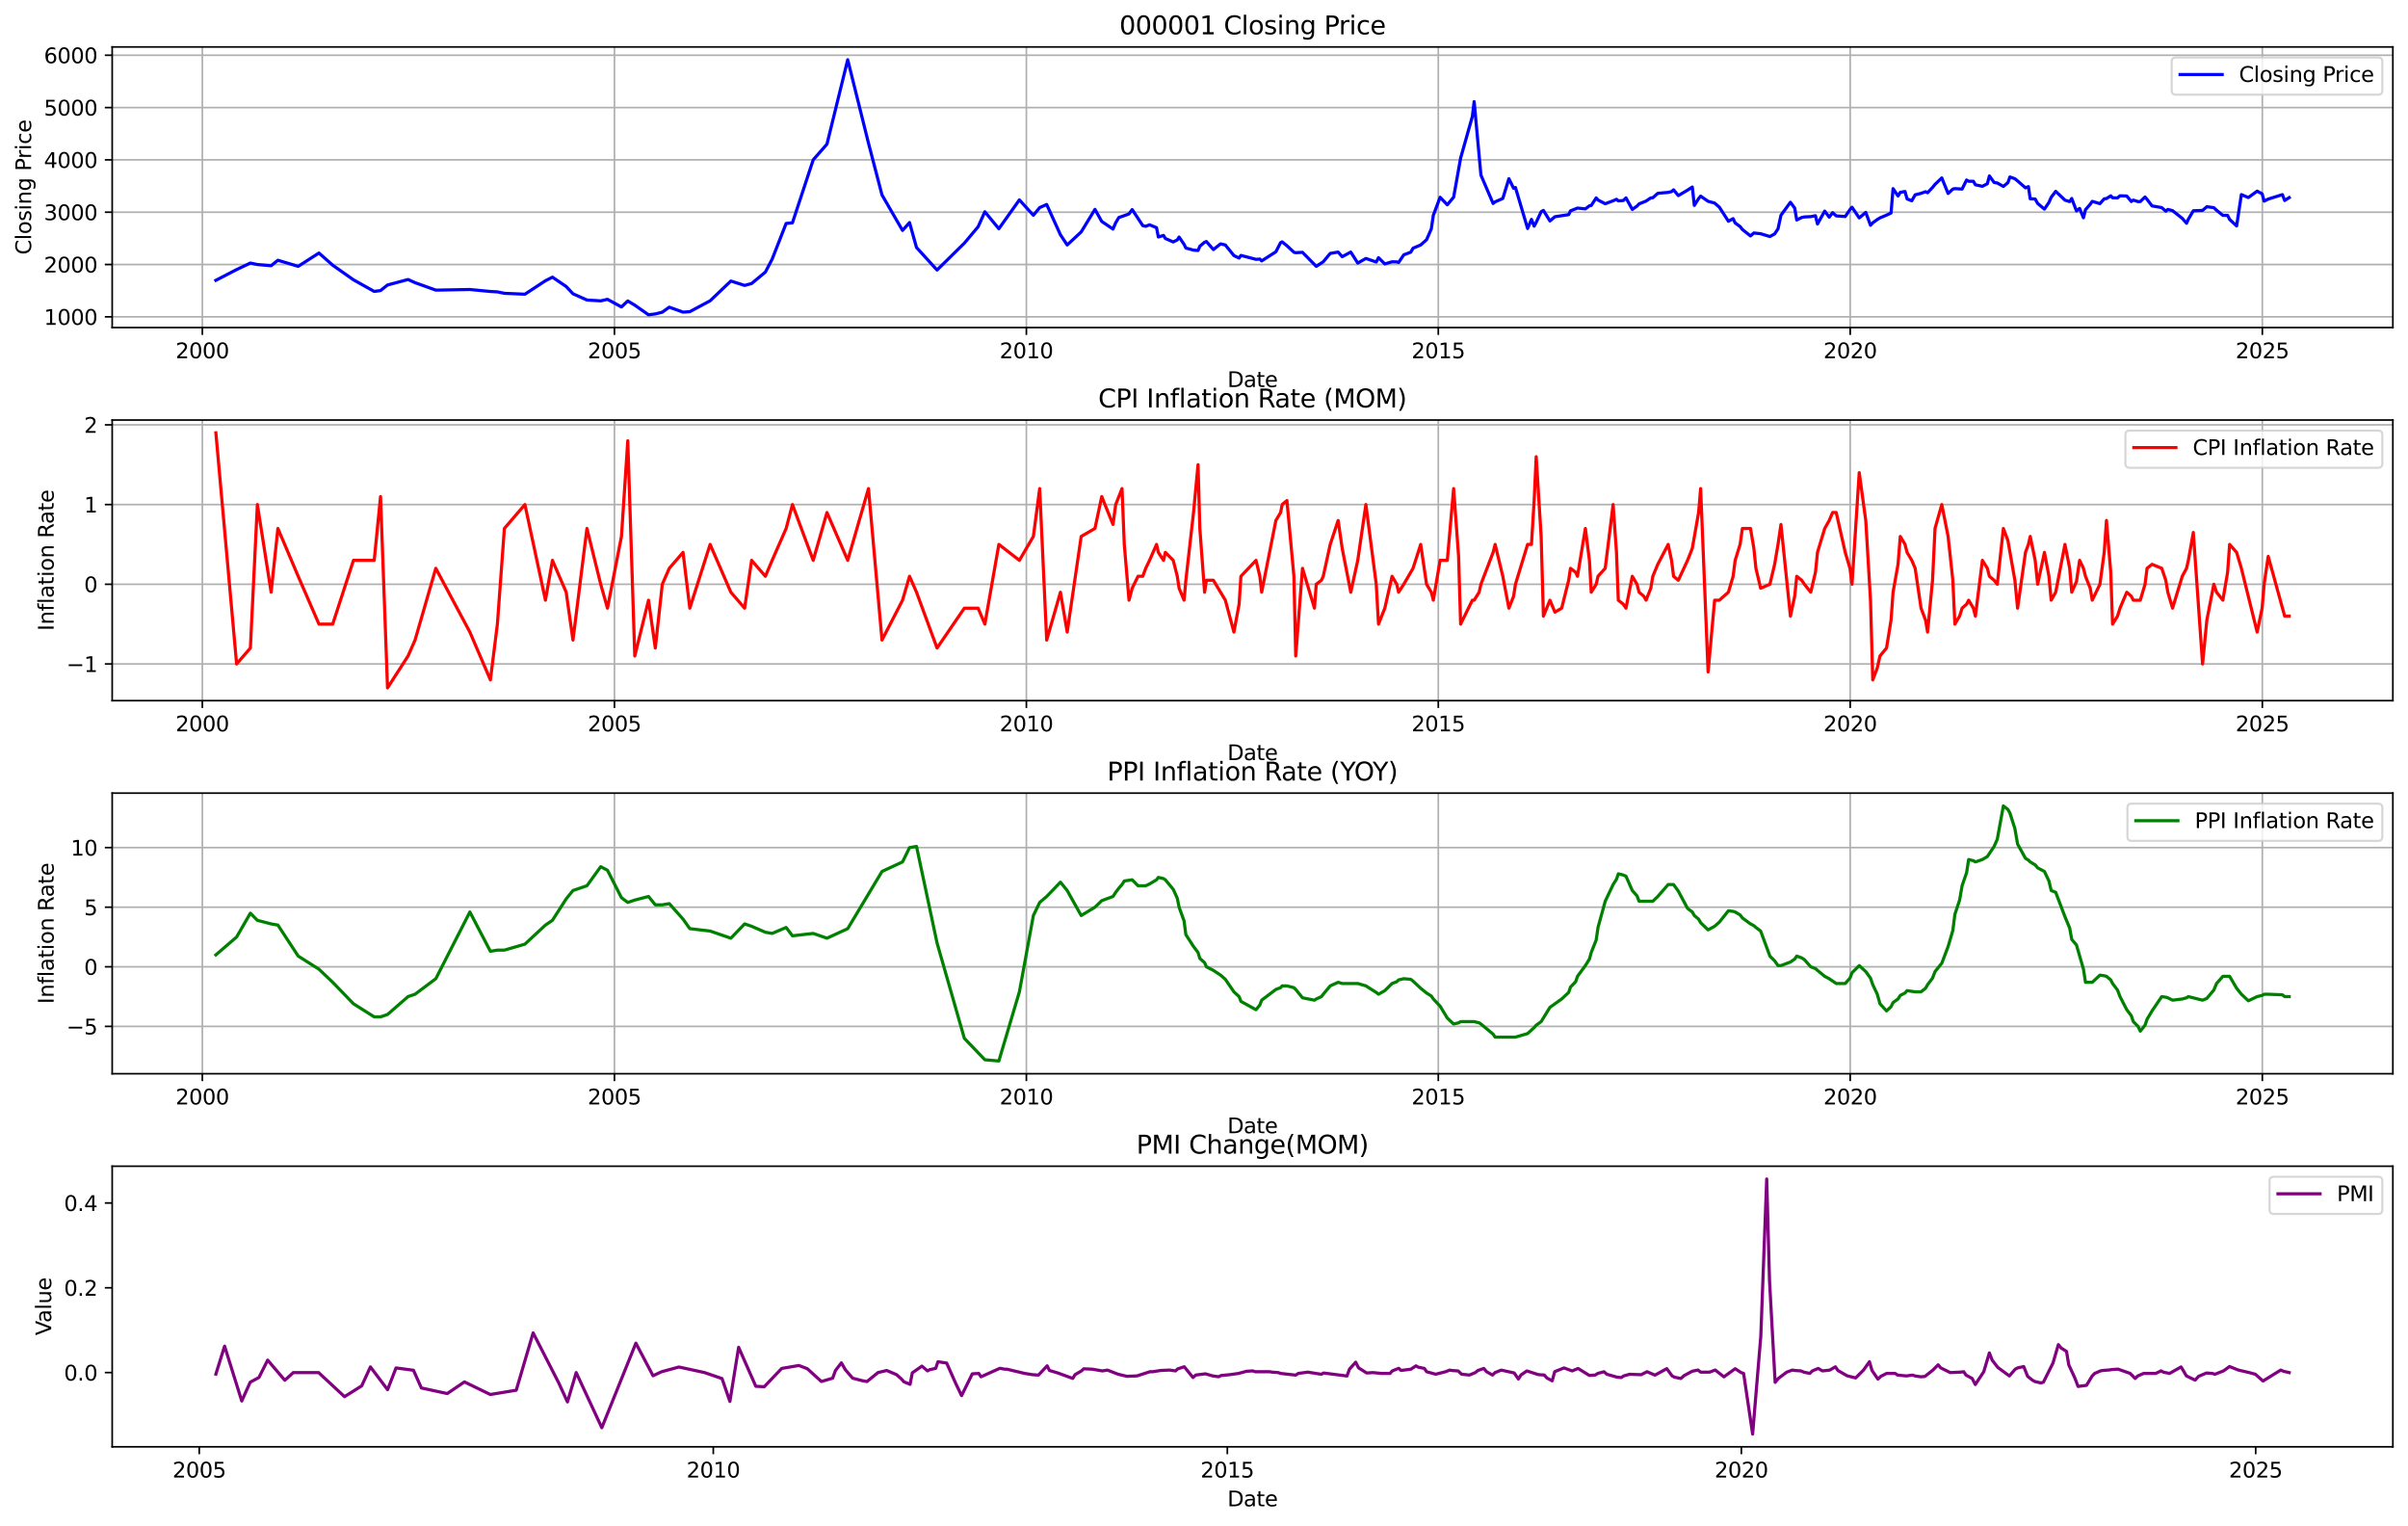 <?xml version="1.0" encoding="utf-8" standalone="no"?>
<!DOCTYPE svg PUBLIC "-//W3C//DTD SVG 1.1//EN"
  "http://www.w3.org/Graphics/SVG/1.1/DTD/svg11.dtd">
<svg xmlns:xlink="http://www.w3.org/1999/xlink" width="1144.558pt" height="725.114pt" viewBox="0 0 1144.558 725.114" xmlns="http://www.w3.org/2000/svg" version="1.1">
 <defs>
  <style type="text/css">*{stroke-linejoin: round; stroke-linecap: butt}</style>
 </defs>
 <g id="figure_1">
  <g id="patch_1">
   <path d="M 0 725.114 
L 1144.558 725.114 
L 1144.558 0 
L 0 0 
z
" style="fill: #ffffff"/>
  </g>
  <g id="axes_1">
   <g id="patch_2">
    <path d="M 53.328 155.658 
L 1137.358 155.658 
L 1137.358 22.318 
L 53.328 22.318 
z
" style="fill: #ffffff"/>
   </g>
   <g id="matplotlib.axis_1">
    <g id="xtick_1">
     <g id="line2d_1">
      <path d="M 96.169 155.658 
L 96.169 22.318 
" clip-path="url(#p2fc0688674)" style="fill: none; stroke: #b0b0b0; stroke-width: 0.8; stroke-linecap: square"/>
     </g>
     <g id="line2d_2">
      <defs>
       <path id="m8d124b3455" d="M 0 0 
L 0 3.5 
" style="stroke: #000000; stroke-width: 0.8"/>
      </defs>
      <g>
       <use xlink:href="#m8d124b3455" x="96.169" y="155.658" style="stroke: #000000; stroke-width: 0.8"/>
      </g>
     </g>
     <g id="text_1">
      <!-- 2000 -->
      <g transform="translate(83.444 170.257) scale(0.1 -0.1)">
       <defs>
        <path id="DejaVuSans-32" d="M 1228 531 
L 3431 531 
L 3431 0 
L 469 0 
L 469 531 
Q 828 903 1448 1529 
Q 2069 2156 2228 2338 
Q 2531 2678 2651 2914 
Q 2772 3150 2772 3378 
Q 2772 3750 2511 3984 
Q 2250 4219 1831 4219 
Q 1534 4219 1204 4116 
Q 875 4013 500 3803 
L 500 4441 
Q 881 4594 1212 4672 
Q 1544 4750 1819 4750 
Q 2544 4750 2975 4387 
Q 3406 4025 3406 3419 
Q 3406 3131 3298 2873 
Q 3191 2616 2906 2266 
Q 2828 2175 2409 1742 
Q 1991 1309 1228 531 
z
" transform="scale(0.016)"/>
        <path id="DejaVuSans-30" d="M 2034 4250 
Q 1547 4250 1301 3770 
Q 1056 3291 1056 2328 
Q 1056 1369 1301 889 
Q 1547 409 2034 409 
Q 2525 409 2770 889 
Q 3016 1369 3016 2328 
Q 3016 3291 2770 3770 
Q 2525 4250 2034 4250 
z
M 2034 4750 
Q 2819 4750 3233 4129 
Q 3647 3509 3647 2328 
Q 3647 1150 3233 529 
Q 2819 -91 2034 -91 
Q 1250 -91 836 529 
Q 422 1150 422 2328 
Q 422 3509 836 4129 
Q 1250 4750 2034 4750 
z
" transform="scale(0.016)"/>
       </defs>
       <use xlink:href="#DejaVuSans-32"/>
       <use xlink:href="#DejaVuSans-30" transform="translate(63.623 0)"/>
       <use xlink:href="#DejaVuSans-30" transform="translate(127.246 0)"/>
       <use xlink:href="#DejaVuSans-30" transform="translate(190.869 0)"/>
      </g>
     </g>
    </g>
    <g id="xtick_2">
     <g id="line2d_3">
      <path d="M 292.064 155.658 
L 292.064 22.318 
" clip-path="url(#p2fc0688674)" style="fill: none; stroke: #b0b0b0; stroke-width: 0.8; stroke-linecap: square"/>
     </g>
     <g id="line2d_4">
      <g>
       <use xlink:href="#m8d124b3455" x="292.064" y="155.658" style="stroke: #000000; stroke-width: 0.8"/>
      </g>
     </g>
     <g id="text_2">
      <!-- 2005 -->
      <g transform="translate(279.339 170.257) scale(0.1 -0.1)">
       <defs>
        <path id="DejaVuSans-35" d="M 691 4666 
L 3169 4666 
L 3169 4134 
L 1269 4134 
L 1269 2991 
Q 1406 3038 1543 3061 
Q 1681 3084 1819 3084 
Q 2600 3084 3056 2656 
Q 3513 2228 3513 1497 
Q 3513 744 3044 326 
Q 2575 -91 1722 -91 
Q 1428 -91 1123 -41 
Q 819 9 494 109 
L 494 744 
Q 775 591 1075 516 
Q 1375 441 1709 441 
Q 2250 441 2565 725 
Q 2881 1009 2881 1497 
Q 2881 1984 2565 2268 
Q 2250 2553 1709 2553 
Q 1456 2553 1204 2497 
Q 953 2441 691 2322 
L 691 4666 
z
" transform="scale(0.016)"/>
       </defs>
       <use xlink:href="#DejaVuSans-32"/>
       <use xlink:href="#DejaVuSans-30" transform="translate(63.623 0)"/>
       <use xlink:href="#DejaVuSans-30" transform="translate(127.246 0)"/>
       <use xlink:href="#DejaVuSans-35" transform="translate(190.869 0)"/>
      </g>
     </g>
    </g>
    <g id="xtick_3">
     <g id="line2d_5">
      <path d="M 487.853 155.658 
L 487.853 22.318 
" clip-path="url(#p2fc0688674)" style="fill: none; stroke: #b0b0b0; stroke-width: 0.8; stroke-linecap: square"/>
     </g>
     <g id="line2d_6">
      <g>
       <use xlink:href="#m8d124b3455" x="487.853" y="155.658" style="stroke: #000000; stroke-width: 0.8"/>
      </g>
     </g>
     <g id="text_3">
      <!-- 2010 -->
      <g transform="translate(475.128 170.257) scale(0.1 -0.1)">
       <defs>
        <path id="DejaVuSans-31" d="M 794 531 
L 1825 531 
L 1825 4091 
L 703 3866 
L 703 4441 
L 1819 4666 
L 2450 4666 
L 2450 531 
L 3481 531 
L 3481 0 
L 794 0 
L 794 531 
z
" transform="scale(0.016)"/>
       </defs>
       <use xlink:href="#DejaVuSans-32"/>
       <use xlink:href="#DejaVuSans-30" transform="translate(63.623 0)"/>
       <use xlink:href="#DejaVuSans-31" transform="translate(127.246 0)"/>
       <use xlink:href="#DejaVuSans-30" transform="translate(190.869 0)"/>
      </g>
     </g>
    </g>
    <g id="xtick_4">
     <g id="line2d_7">
      <path d="M 683.641 155.658 
L 683.641 22.318 
" clip-path="url(#p2fc0688674)" style="fill: none; stroke: #b0b0b0; stroke-width: 0.8; stroke-linecap: square"/>
     </g>
     <g id="line2d_8">
      <g>
       <use xlink:href="#m8d124b3455" x="683.641" y="155.658" style="stroke: #000000; stroke-width: 0.8"/>
      </g>
     </g>
     <g id="text_4">
      <!-- 2015 -->
      <g transform="translate(670.916 170.257) scale(0.1 -0.1)">
       <use xlink:href="#DejaVuSans-32"/>
       <use xlink:href="#DejaVuSans-30" transform="translate(63.623 0)"/>
       <use xlink:href="#DejaVuSans-31" transform="translate(127.246 0)"/>
       <use xlink:href="#DejaVuSans-35" transform="translate(190.869 0)"/>
      </g>
     </g>
    </g>
    <g id="xtick_5">
     <g id="line2d_9">
      <path d="M 879.429 155.658 
L 879.429 22.318 
" clip-path="url(#p2fc0688674)" style="fill: none; stroke: #b0b0b0; stroke-width: 0.8; stroke-linecap: square"/>
     </g>
     <g id="line2d_10">
      <g>
       <use xlink:href="#m8d124b3455" x="879.429" y="155.658" style="stroke: #000000; stroke-width: 0.8"/>
      </g>
     </g>
     <g id="text_5">
      <!-- 2020 -->
      <g transform="translate(866.704 170.257) scale(0.1 -0.1)">
       <use xlink:href="#DejaVuSans-32"/>
       <use xlink:href="#DejaVuSans-30" transform="translate(63.623 0)"/>
       <use xlink:href="#DejaVuSans-32" transform="translate(127.246 0)"/>
       <use xlink:href="#DejaVuSans-30" transform="translate(190.869 0)"/>
      </g>
     </g>
    </g>
    <g id="xtick_6">
     <g id="line2d_11">
      <path d="M 1075.325 155.658 
L 1075.325 22.318 
" clip-path="url(#p2fc0688674)" style="fill: none; stroke: #b0b0b0; stroke-width: 0.8; stroke-linecap: square"/>
     </g>
     <g id="line2d_12">
      <g>
       <use xlink:href="#m8d124b3455" x="1075.325" y="155.658" style="stroke: #000000; stroke-width: 0.8"/>
      </g>
     </g>
     <g id="text_6">
      <!-- 2025 -->
      <g transform="translate(1062.6 170.257) scale(0.1 -0.1)">
       <use xlink:href="#DejaVuSans-32"/>
       <use xlink:href="#DejaVuSans-30" transform="translate(63.623 0)"/>
       <use xlink:href="#DejaVuSans-32" transform="translate(127.246 0)"/>
       <use xlink:href="#DejaVuSans-35" transform="translate(190.869 0)"/>
      </g>
     </g>
    </g>
    <g id="text_7">
     <!-- Date -->
     <g transform="translate(583.392 183.935) scale(0.1 -0.1)">
      <defs>
       <path id="DejaVuSans-44" d="M 1259 4147 
L 1259 519 
L 2022 519 
Q 2988 519 3436 956 
Q 3884 1394 3884 2338 
Q 3884 3275 3436 3711 
Q 2988 4147 2022 4147 
L 1259 4147 
z
M 628 4666 
L 1925 4666 
Q 3281 4666 3915 4102 
Q 4550 3538 4550 2338 
Q 4550 1131 3912 565 
Q 3275 0 1925 0 
L 628 0 
L 628 4666 
z
" transform="scale(0.016)"/>
       <path id="DejaVuSans-61" d="M 2194 1759 
Q 1497 1759 1228 1600 
Q 959 1441 959 1056 
Q 959 750 1161 570 
Q 1363 391 1709 391 
Q 2188 391 2477 730 
Q 2766 1069 2766 1631 
L 2766 1759 
L 2194 1759 
z
M 3341 1997 
L 3341 0 
L 2766 0 
L 2766 531 
Q 2569 213 2275 61 
Q 1981 -91 1556 -91 
Q 1019 -91 701 211 
Q 384 513 384 1019 
Q 384 1609 779 1909 
Q 1175 2209 1959 2209 
L 2766 2209 
L 2766 2266 
Q 2766 2663 2505 2880 
Q 2244 3097 1772 3097 
Q 1472 3097 1187 3025 
Q 903 2953 641 2809 
L 641 3341 
Q 956 3463 1253 3523 
Q 1550 3584 1831 3584 
Q 2591 3584 2966 3190 
Q 3341 2797 3341 1997 
z
" transform="scale(0.016)"/>
       <path id="DejaVuSans-74" d="M 1172 4494 
L 1172 3500 
L 2356 3500 
L 2356 3053 
L 1172 3053 
L 1172 1153 
Q 1172 725 1289 603 
Q 1406 481 1766 481 
L 2356 481 
L 2356 0 
L 1766 0 
Q 1100 0 847 248 
Q 594 497 594 1153 
L 594 3053 
L 172 3053 
L 172 3500 
L 594 3500 
L 594 4494 
L 1172 4494 
z
" transform="scale(0.016)"/>
       <path id="DejaVuSans-65" d="M 3597 1894 
L 3597 1613 
L 953 1613 
Q 991 1019 1311 708 
Q 1631 397 2203 397 
Q 2534 397 2845 478 
Q 3156 559 3463 722 
L 3463 178 
Q 3153 47 2828 -22 
Q 2503 -91 2169 -91 
Q 1331 -91 842 396 
Q 353 884 353 1716 
Q 353 2575 817 3079 
Q 1281 3584 2069 3584 
Q 2775 3584 3186 3129 
Q 3597 2675 3597 1894 
z
M 3022 2063 
Q 3016 2534 2758 2815 
Q 2500 3097 2075 3097 
Q 1594 3097 1305 2825 
Q 1016 2553 972 2059 
L 3022 2063 
z
" transform="scale(0.016)"/>
      </defs>
      <use xlink:href="#DejaVuSans-44"/>
      <use xlink:href="#DejaVuSans-61" transform="translate(77.002 0)"/>
      <use xlink:href="#DejaVuSans-74" transform="translate(138.281 0)"/>
      <use xlink:href="#DejaVuSans-65" transform="translate(177.49 0)"/>
     </g>
    </g>
   </g>
   <g id="matplotlib.axis_2">
    <g id="ytick_1">
     <g id="line2d_13">
      <path d="M 53.328 150.572 
L 1137.358 150.572 
" clip-path="url(#p2fc0688674)" style="fill: none; stroke: #b0b0b0; stroke-width: 0.8; stroke-linecap: square"/>
     </g>
     <g id="line2d_14">
      <defs>
       <path id="m539a1b2365" d="M 0 0 
L -3.5 0 
" style="stroke: #000000; stroke-width: 0.8"/>
      </defs>
      <g>
       <use xlink:href="#m539a1b2365" x="53.328" y="150.572" style="stroke: #000000; stroke-width: 0.8"/>
      </g>
     </g>
     <g id="text_8">
      <!-- 1000 -->
      <g transform="translate(20.878 154.371) scale(0.1 -0.1)">
       <use xlink:href="#DejaVuSans-31"/>
       <use xlink:href="#DejaVuSans-30" transform="translate(63.623 0)"/>
       <use xlink:href="#DejaVuSans-30" transform="translate(127.246 0)"/>
       <use xlink:href="#DejaVuSans-30" transform="translate(190.869 0)"/>
      </g>
     </g>
    </g>
    <g id="ytick_2">
     <g id="line2d_15">
      <path d="M 53.328 125.707 
L 1137.358 125.707 
" clip-path="url(#p2fc0688674)" style="fill: none; stroke: #b0b0b0; stroke-width: 0.8; stroke-linecap: square"/>
     </g>
     <g id="line2d_16">
      <g>
       <use xlink:href="#m539a1b2365" x="53.328" y="125.707" style="stroke: #000000; stroke-width: 0.8"/>
      </g>
     </g>
     <g id="text_9">
      <!-- 2000 -->
      <g transform="translate(20.878 129.506) scale(0.1 -0.1)">
       <use xlink:href="#DejaVuSans-32"/>
       <use xlink:href="#DejaVuSans-30" transform="translate(63.623 0)"/>
       <use xlink:href="#DejaVuSans-30" transform="translate(127.246 0)"/>
       <use xlink:href="#DejaVuSans-30" transform="translate(190.869 0)"/>
      </g>
     </g>
    </g>
    <g id="ytick_3">
     <g id="line2d_17">
      <path d="M 53.328 100.842 
L 1137.358 100.842 
" clip-path="url(#p2fc0688674)" style="fill: none; stroke: #b0b0b0; stroke-width: 0.8; stroke-linecap: square"/>
     </g>
     <g id="line2d_18">
      <g>
       <use xlink:href="#m539a1b2365" x="53.328" y="100.842" style="stroke: #000000; stroke-width: 0.8"/>
      </g>
     </g>
     <g id="text_10">
      <!-- 3000 -->
      <g transform="translate(20.878 104.641) scale(0.1 -0.1)">
       <defs>
        <path id="DejaVuSans-33" d="M 2597 2516 
Q 3050 2419 3304 2112 
Q 3559 1806 3559 1356 
Q 3559 666 3084 287 
Q 2609 -91 1734 -91 
Q 1441 -91 1130 -33 
Q 819 25 488 141 
L 488 750 
Q 750 597 1062 519 
Q 1375 441 1716 441 
Q 2309 441 2620 675 
Q 2931 909 2931 1356 
Q 2931 1769 2642 2001 
Q 2353 2234 1838 2234 
L 1294 2234 
L 1294 2753 
L 1863 2753 
Q 2328 2753 2575 2939 
Q 2822 3125 2822 3475 
Q 2822 3834 2567 4026 
Q 2313 4219 1838 4219 
Q 1578 4219 1281 4162 
Q 984 4106 628 3988 
L 628 4550 
Q 988 4650 1302 4700 
Q 1616 4750 1894 4750 
Q 2613 4750 3031 4423 
Q 3450 4097 3450 3541 
Q 3450 3153 3228 2886 
Q 3006 2619 2597 2516 
z
" transform="scale(0.016)"/>
       </defs>
       <use xlink:href="#DejaVuSans-33"/>
       <use xlink:href="#DejaVuSans-30" transform="translate(63.623 0)"/>
       <use xlink:href="#DejaVuSans-30" transform="translate(127.246 0)"/>
       <use xlink:href="#DejaVuSans-30" transform="translate(190.869 0)"/>
      </g>
     </g>
    </g>
    <g id="ytick_4">
     <g id="line2d_19">
      <path d="M 53.328 75.977 
L 1137.358 75.977 
" clip-path="url(#p2fc0688674)" style="fill: none; stroke: #b0b0b0; stroke-width: 0.8; stroke-linecap: square"/>
     </g>
     <g id="line2d_20">
      <g>
       <use xlink:href="#m539a1b2365" x="53.328" y="75.977" style="stroke: #000000; stroke-width: 0.8"/>
      </g>
     </g>
     <g id="text_11">
      <!-- 4000 -->
      <g transform="translate(20.878 79.777) scale(0.1 -0.1)">
       <defs>
        <path id="DejaVuSans-34" d="M 2419 4116 
L 825 1625 
L 2419 1625 
L 2419 4116 
z
M 2253 4666 
L 3047 4666 
L 3047 1625 
L 3713 1625 
L 3713 1100 
L 3047 1100 
L 3047 0 
L 2419 0 
L 2419 1100 
L 313 1100 
L 313 1709 
L 2253 4666 
z
" transform="scale(0.016)"/>
       </defs>
       <use xlink:href="#DejaVuSans-34"/>
       <use xlink:href="#DejaVuSans-30" transform="translate(63.623 0)"/>
       <use xlink:href="#DejaVuSans-30" transform="translate(127.246 0)"/>
       <use xlink:href="#DejaVuSans-30" transform="translate(190.869 0)"/>
      </g>
     </g>
    </g>
    <g id="ytick_5">
     <g id="line2d_21">
      <path d="M 53.328 51.113 
L 1137.358 51.113 
" clip-path="url(#p2fc0688674)" style="fill: none; stroke: #b0b0b0; stroke-width: 0.8; stroke-linecap: square"/>
     </g>
     <g id="line2d_22">
      <g>
       <use xlink:href="#m539a1b2365" x="53.328" y="51.113" style="stroke: #000000; stroke-width: 0.8"/>
      </g>
     </g>
     <g id="text_12">
      <!-- 5000 -->
      <g transform="translate(20.878 54.912) scale(0.1 -0.1)">
       <use xlink:href="#DejaVuSans-35"/>
       <use xlink:href="#DejaVuSans-30" transform="translate(63.623 0)"/>
       <use xlink:href="#DejaVuSans-30" transform="translate(127.246 0)"/>
       <use xlink:href="#DejaVuSans-30" transform="translate(190.869 0)"/>
      </g>
     </g>
    </g>
    <g id="ytick_6">
     <g id="line2d_23">
      <path d="M 53.328 26.248 
L 1137.358 26.248 
" clip-path="url(#p2fc0688674)" style="fill: none; stroke: #b0b0b0; stroke-width: 0.8; stroke-linecap: square"/>
     </g>
     <g id="line2d_24">
      <g>
       <use xlink:href="#m539a1b2365" x="53.328" y="26.248" style="stroke: #000000; stroke-width: 0.8"/>
      </g>
     </g>
     <g id="text_13">
      <!-- 6000 -->
      <g transform="translate(20.878 30.047) scale(0.1 -0.1)">
       <defs>
        <path id="DejaVuSans-36" d="M 2113 2584 
Q 1688 2584 1439 2293 
Q 1191 2003 1191 1497 
Q 1191 994 1439 701 
Q 1688 409 2113 409 
Q 2538 409 2786 701 
Q 3034 994 3034 1497 
Q 3034 2003 2786 2293 
Q 2538 2584 2113 2584 
z
M 3366 4563 
L 3366 3988 
Q 3128 4100 2886 4159 
Q 2644 4219 2406 4219 
Q 1781 4219 1451 3797 
Q 1122 3375 1075 2522 
Q 1259 2794 1537 2939 
Q 1816 3084 2150 3084 
Q 2853 3084 3261 2657 
Q 3669 2231 3669 1497 
Q 3669 778 3244 343 
Q 2819 -91 2113 -91 
Q 1303 -91 875 529 
Q 447 1150 447 2328 
Q 447 3434 972 4092 
Q 1497 4750 2381 4750 
Q 2619 4750 2861 4703 
Q 3103 4656 3366 4563 
z
" transform="scale(0.016)"/>
       </defs>
       <use xlink:href="#DejaVuSans-36"/>
       <use xlink:href="#DejaVuSans-30" transform="translate(63.623 0)"/>
       <use xlink:href="#DejaVuSans-30" transform="translate(127.246 0)"/>
       <use xlink:href="#DejaVuSans-30" transform="translate(190.869 0)"/>
      </g>
     </g>
    </g>
    <g id="text_14">
     <!-- Closing Price -->
     <g transform="translate(14.798 121.051) rotate(-90) scale(0.1 -0.1)">
      <defs>
       <path id="DejaVuSans-43" d="M 4122 4306 
L 4122 3641 
Q 3803 3938 3442 4084 
Q 3081 4231 2675 4231 
Q 1875 4231 1450 3742 
Q 1025 3253 1025 2328 
Q 1025 1406 1450 917 
Q 1875 428 2675 428 
Q 3081 428 3442 575 
Q 3803 722 4122 1019 
L 4122 359 
Q 3791 134 3420 21 
Q 3050 -91 2638 -91 
Q 1578 -91 968 557 
Q 359 1206 359 2328 
Q 359 3453 968 4101 
Q 1578 4750 2638 4750 
Q 3056 4750 3426 4639 
Q 3797 4528 4122 4306 
z
" transform="scale(0.016)"/>
       <path id="DejaVuSans-6c" d="M 603 4863 
L 1178 4863 
L 1178 0 
L 603 0 
L 603 4863 
z
" transform="scale(0.016)"/>
       <path id="DejaVuSans-6f" d="M 1959 3097 
Q 1497 3097 1228 2736 
Q 959 2375 959 1747 
Q 959 1119 1226 758 
Q 1494 397 1959 397 
Q 2419 397 2687 759 
Q 2956 1122 2956 1747 
Q 2956 2369 2687 2733 
Q 2419 3097 1959 3097 
z
M 1959 3584 
Q 2709 3584 3137 3096 
Q 3566 2609 3566 1747 
Q 3566 888 3137 398 
Q 2709 -91 1959 -91 
Q 1206 -91 779 398 
Q 353 888 353 1747 
Q 353 2609 779 3096 
Q 1206 3584 1959 3584 
z
" transform="scale(0.016)"/>
       <path id="DejaVuSans-73" d="M 2834 3397 
L 2834 2853 
Q 2591 2978 2328 3040 
Q 2066 3103 1784 3103 
Q 1356 3103 1142 2972 
Q 928 2841 928 2578 
Q 928 2378 1081 2264 
Q 1234 2150 1697 2047 
L 1894 2003 
Q 2506 1872 2764 1633 
Q 3022 1394 3022 966 
Q 3022 478 2636 193 
Q 2250 -91 1575 -91 
Q 1294 -91 989 -36 
Q 684 19 347 128 
L 347 722 
Q 666 556 975 473 
Q 1284 391 1588 391 
Q 1994 391 2212 530 
Q 2431 669 2431 922 
Q 2431 1156 2273 1281 
Q 2116 1406 1581 1522 
L 1381 1569 
Q 847 1681 609 1914 
Q 372 2147 372 2553 
Q 372 3047 722 3315 
Q 1072 3584 1716 3584 
Q 2034 3584 2315 3537 
Q 2597 3491 2834 3397 
z
" transform="scale(0.016)"/>
       <path id="DejaVuSans-69" d="M 603 3500 
L 1178 3500 
L 1178 0 
L 603 0 
L 603 3500 
z
M 603 4863 
L 1178 4863 
L 1178 4134 
L 603 4134 
L 603 4863 
z
" transform="scale(0.016)"/>
       <path id="DejaVuSans-6e" d="M 3513 2113 
L 3513 0 
L 2938 0 
L 2938 2094 
Q 2938 2591 2744 2837 
Q 2550 3084 2163 3084 
Q 1697 3084 1428 2787 
Q 1159 2491 1159 1978 
L 1159 0 
L 581 0 
L 581 3500 
L 1159 3500 
L 1159 2956 
Q 1366 3272 1645 3428 
Q 1925 3584 2291 3584 
Q 2894 3584 3203 3211 
Q 3513 2838 3513 2113 
z
" transform="scale(0.016)"/>
       <path id="DejaVuSans-67" d="M 2906 1791 
Q 2906 2416 2648 2759 
Q 2391 3103 1925 3103 
Q 1463 3103 1205 2759 
Q 947 2416 947 1791 
Q 947 1169 1205 825 
Q 1463 481 1925 481 
Q 2391 481 2648 825 
Q 2906 1169 2906 1791 
z
M 3481 434 
Q 3481 -459 3084 -895 
Q 2688 -1331 1869 -1331 
Q 1566 -1331 1297 -1286 
Q 1028 -1241 775 -1147 
L 775 -588 
Q 1028 -725 1275 -790 
Q 1522 -856 1778 -856 
Q 2344 -856 2625 -561 
Q 2906 -266 2906 331 
L 2906 616 
Q 2728 306 2450 153 
Q 2172 0 1784 0 
Q 1141 0 747 490 
Q 353 981 353 1791 
Q 353 2603 747 3093 
Q 1141 3584 1784 3584 
Q 2172 3584 2450 3431 
Q 2728 3278 2906 2969 
L 2906 3500 
L 3481 3500 
L 3481 434 
z
" transform="scale(0.016)"/>
       <path id="DejaVuSans-20" transform="scale(0.016)"/>
       <path id="DejaVuSans-50" d="M 1259 4147 
L 1259 2394 
L 2053 2394 
Q 2494 2394 2734 2622 
Q 2975 2850 2975 3272 
Q 2975 3691 2734 3919 
Q 2494 4147 2053 4147 
L 1259 4147 
z
M 628 4666 
L 2053 4666 
Q 2838 4666 3239 4311 
Q 3641 3956 3641 3272 
Q 3641 2581 3239 2228 
Q 2838 1875 2053 1875 
L 1259 1875 
L 1259 0 
L 628 0 
L 628 4666 
z
" transform="scale(0.016)"/>
       <path id="DejaVuSans-72" d="M 2631 2963 
Q 2534 3019 2420 3045 
Q 2306 3072 2169 3072 
Q 1681 3072 1420 2755 
Q 1159 2438 1159 1844 
L 1159 0 
L 581 0 
L 581 3500 
L 1159 3500 
L 1159 2956 
Q 1341 3275 1631 3429 
Q 1922 3584 2338 3584 
Q 2397 3584 2469 3576 
Q 2541 3569 2628 3553 
L 2631 2963 
z
" transform="scale(0.016)"/>
       <path id="DejaVuSans-63" d="M 3122 3366 
L 3122 2828 
Q 2878 2963 2633 3030 
Q 2388 3097 2138 3097 
Q 1578 3097 1268 2742 
Q 959 2388 959 1747 
Q 959 1106 1268 751 
Q 1578 397 2138 397 
Q 2388 397 2633 464 
Q 2878 531 3122 666 
L 3122 134 
Q 2881 22 2623 -34 
Q 2366 -91 2075 -91 
Q 1284 -91 818 406 
Q 353 903 353 1747 
Q 353 2603 823 3093 
Q 1294 3584 2113 3584 
Q 2378 3584 2631 3529 
Q 2884 3475 3122 3366 
z
" transform="scale(0.016)"/>
      </defs>
      <use xlink:href="#DejaVuSans-43"/>
      <use xlink:href="#DejaVuSans-6c" transform="translate(69.824 0)"/>
      <use xlink:href="#DejaVuSans-6f" transform="translate(97.607 0)"/>
      <use xlink:href="#DejaVuSans-73" transform="translate(158.789 0)"/>
      <use xlink:href="#DejaVuSans-69" transform="translate(210.889 0)"/>
      <use xlink:href="#DejaVuSans-6e" transform="translate(238.672 0)"/>
      <use xlink:href="#DejaVuSans-67" transform="translate(302.051 0)"/>
      <use xlink:href="#DejaVuSans-20" transform="translate(365.527 0)"/>
      <use xlink:href="#DejaVuSans-50" transform="translate(397.314 0)"/>
      <use xlink:href="#DejaVuSans-72" transform="translate(455.867 0)"/>
      <use xlink:href="#DejaVuSans-69" transform="translate(496.98 0)"/>
      <use xlink:href="#DejaVuSans-63" transform="translate(524.764 0)"/>
      <use xlink:href="#DejaVuSans-65" transform="translate(579.744 0)"/>
     </g>
    </g>
   </g>
   <g id="line2d_25">
    <path d="M 102.602 133.223 
L 112.467 128.107 
L 119.007 125.007 
L 122.331 125.711 
L 128.872 126.27 
L 132.088 123.672 
L 141.738 126.574 
L 151.603 120.247 
L 158.143 126.032 
L 168.008 132.974 
L 177.872 138.493 
L 180.875 138.076 
L 184.199 135.441 
L 193.956 132.826 
L 197.28 134.335 
L 207.144 137.872 
L 223.335 137.579 
L 233.092 138.52 
L 236.416 138.712 
L 239.74 139.387 
L 249.497 139.813 
L 259.254 133.421 
L 262.578 131.72 
L 269.119 136.159 
L 272.335 139.605 
L 278.983 142.579 
L 285.524 142.981 
L 288.74 142.243 
L 295.388 145.874 
L 298.39 143.027 
L 301.714 145.013 
L 308.255 149.597 
L 311.472 149.189 
L 314.796 148.36 
L 318.119 145.973 
L 324.66 148.335 
L 327.877 148.116 
L 337.527 142.948 
L 347.391 133.559 
L 353.932 135.638 
L 357.256 134.741 
L 363.796 129.295 
L 367.013 123.169 
L 373.661 106.177 
L 376.663 105.885 
L 386.527 75.959 
L 393.068 68.504 
L 402.932 28.379 
L 412.797 68.002 
L 419.23 92.658 
L 428.987 109.505 
L 432.311 105.77 
L 435.635 117.622 
L 445.392 128.327 
L 458.366 115.562 
L 464.907 107.772 
L 468.124 100.64 
L 474.771 108.706 
L 484.529 94.99 
L 491.176 102.3 
L 494.179 98.658 
L 497.503 97.177 
L 504.043 111.577 
L 507.26 116.413 
L 513.908 110.219 
L 520.448 99.499 
L 523.665 105.232 
L 529.026 108.857 
L 530.313 105.841 
L 531.814 103.348 
L 534.387 102.488 
L 536.639 101.652 
L 538.14 99.586 
L 543.179 107.218 
L 544.573 107.555 
L 546.396 106.826 
L 549.72 108.208 
L 550.578 112.626 
L 553.044 111.881 
L 553.902 113.33 
L 557.654 114.981 
L 559.584 114.02 
L 560.442 112.655 
L 562.801 116.088 
L 563.659 117.868 
L 567.304 118.869 
L 569.449 119.041 
L 570.307 117.014 
L 572.558 115.112 
L 573.416 114.78 
L 576.74 118.601 
L 580.171 115.886 
L 582.423 116.421 
L 586.497 121.46 
L 588.963 122.64 
L 589.821 121.378 
L 597.005 123.253 
L 598.828 123.11 
L 599.686 123.989 
L 606.441 119.665 
L 608.692 115.288 
L 609.443 114.955 
L 611.695 116.768 
L 615.018 119.879 
L 615.876 120.093 
L 619.093 119.914 
L 625.633 126.566 
L 628.957 124.408 
L 632.281 120.423 
L 636.034 119.795 
L 637.964 121.988 
L 642.039 119.784 
L 645.362 125.02 
L 649.222 122.826 
L 654.155 124.527 
L 655.227 122.461 
L 658.229 125.43 
L 661.66 124.401 
L 663.912 124.454 
L 664.77 124.747 
L 667.236 121.099 
L 670.56 119.851 
L 671.632 117.957 
L 675.277 116.416 
L 678.065 113.929 
L 680.317 108.795 
L 681.282 102.334 
L 684.499 93.745 
L 687.93 97.322 
L 690.932 93.729 
L 694.256 75.124 
L 699.831 55.371 
L 700.689 48.29 
L 703.906 83.205 
L 709.696 96.699 
L 710.661 95.922 
L 714.306 94.317 
L 717.201 84.917 
L 719.453 89.496 
L 720.311 89.095 
L 726.101 108.579 
L 727.924 104.251 
L 729.21 107.477 
L 730.175 105.697 
L 732.534 100.605 
L 733.607 99.998 
L 736.716 105.005 
L 739.075 102.993 
L 745.615 102.001 
L 746.473 100.204 
L 749.797 98.882 
L 753.55 99.256 
L 755.48 97.798 
L 756.338 97.65 
L 758.697 94.046 
L 759.554 95.052 
L 762.985 96.822 
L 766.738 95.423 
L 768.347 94.702 
L 769.204 95.453 
L 771.563 95.309 
L 772.85 94.033 
L 775.852 99.53 
L 778.104 97.928 
L 779.069 96.904 
L 782.393 95.555 
L 784.644 94.053 
L 785.609 93.99 
L 787.968 91.871 
L 792.901 91.432 
L 794.509 91.062 
L 795.474 90.205 
L 797.726 92.955 
L 802.122 90.353 
L 804.373 88.886 
L 805.338 97.613 
L 807.376 94.392 
L 808.341 93.204 
L 811.879 95.668 
L 814.988 96.505 
L 817.24 98.468 
L 821.529 105.128 
L 823.781 103.915 
L 824.746 105.955 
L 827.105 107.674 
L 828.177 109.06 
L 832.037 112.123 
L 833.645 110.719 
L 836.862 111.082 
L 841.258 112.402 
L 843.51 111.172 
L 845.118 108.739 
L 846.512 102.31 
L 851.015 96.119 
L 853.052 98.894 
L 854.017 104.548 
L 856.376 103.361 
L 857.663 103.095 
L 860.665 102.948 
L 862.917 102.52 
L 863.882 106.443 
L 867.313 100.315 
L 869.457 103.2 
L 871.066 101.065 
L 872.781 102.606 
L 877.07 102.898 
L 879.322 99.596 
L 880.287 98.483 
L 883.718 103.565 
L 886.827 100.923 
L 889.079 107.051 
L 890.151 105.899 
L 892.296 104.321 
L 893.582 103.538 
L 896.692 102.241 
L 898.836 101.223 
L 899.801 89.638 
L 902.16 93.134 
L 903.232 91.412 
L 905.484 91.004 
L 906.449 94.511 
L 908.701 95.42 
L 910.309 92.583 
L 913.097 91.887 
L 915.241 91.101 
L 916.206 91.593 
L 918.565 89.079 
L 919.745 87.627 
L 922.961 84.553 
L 925.964 91.947 
L 928.215 89.854 
L 929.18 89.636 
L 932.611 89.856 
L 934.756 85.538 
L 935.721 86.137 
L 937.973 86.142 
L 938.938 87.811 
L 942.261 88.543 
L 944.62 87.317 
L 945.585 83.608 
L 947.837 86.715 
L 949.338 86.961 
L 952.233 88.597 
L 954.378 86.821 
L 955.343 84.107 
L 957.701 84.934 
L 958.988 85.987 
L 962.741 89.259 
L 964.135 88.688 
L 964.993 94.467 
L 967.352 94.571 
L 968.531 96.687 
L 971.748 99.383 
L 973.892 96.207 
L 974.964 93.76 
L 977.109 90.931 
L 981.505 95.123 
L 983.757 95.816 
L 984.722 94.326 
L 986.973 100.236 
L 988.474 99.052 
L 990.297 103.491 
L 991.262 99.644 
L 993.514 97.079 
L 994.479 95.696 
L 998.124 96.778 
L 1000.162 94.485 
L 1001.234 94.361 
L 1003.271 93.076 
L 1004.129 93.977 
L 1006.488 94.058 
L 1007.667 93.045 
L 1010.884 93.145 
L 1013.028 95.756 
L 1013.993 95.088 
L 1016.245 95.818 
L 1017.317 95.777 
L 1019.569 93.606 
L 1020.534 94.763 
L 1022.893 97.861 
L 1027.503 98.652 
L 1029.433 100.375 
L 1030.398 99.517 
L 1032.65 100.104 
L 1037.261 103.777 
L 1039.298 106.1 
L 1040.156 104.177 
L 1042.514 100.17 
L 1046.911 99.991 
L 1048.948 98.236 
L 1052.272 98.684 
L 1053.558 99.91 
L 1056.561 102.35 
L 1058.812 102.365 
L 1059.777 104.269 
L 1063.101 107.394 
L 1065.353 92.475 
L 1068.677 93.884 
L 1072.858 90.833 
L 1075.217 92.096 
L 1076.182 95.586 
L 1078.112 94.611 
L 1084.867 92.494 
L 1085.94 95.281 
L 1088.084 93.904 
L 1088.084 93.904 
" clip-path="url(#p2fc0688674)" style="fill: none; stroke: #0000ff; stroke-width: 1.5; stroke-linecap: square"/>
   </g>
   <g id="patch_3">
    <path d="M 53.328 155.658 
L 53.328 22.318 
" style="fill: none; stroke: #000000; stroke-width: 0.8; stroke-linejoin: miter; stroke-linecap: square"/>
   </g>
   <g id="patch_4">
    <path d="M 1137.358 155.658 
L 1137.358 22.318 
" style="fill: none; stroke: #000000; stroke-width: 0.8; stroke-linejoin: miter; stroke-linecap: square"/>
   </g>
   <g id="patch_5">
    <path d="M 53.328 155.658 
L 1137.358 155.658 
" style="fill: none; stroke: #000000; stroke-width: 0.8; stroke-linejoin: miter; stroke-linecap: square"/>
   </g>
   <g id="patch_6">
    <path d="M 53.328 22.318 
L 1137.358 22.318 
" style="fill: none; stroke: #000000; stroke-width: 0.8; stroke-linejoin: miter; stroke-linecap: square"/>
   </g>
   <g id="text_15">
    <!-- 000001 Closing Price -->
    <g transform="translate(532.055 16.318) scale(0.12 -0.12)">
     <use xlink:href="#DejaVuSans-30"/>
     <use xlink:href="#DejaVuSans-30" transform="translate(63.623 0)"/>
     <use xlink:href="#DejaVuSans-30" transform="translate(127.246 0)"/>
     <use xlink:href="#DejaVuSans-30" transform="translate(190.869 0)"/>
     <use xlink:href="#DejaVuSans-30" transform="translate(254.492 0)"/>
     <use xlink:href="#DejaVuSans-31" transform="translate(318.115 0)"/>
     <use xlink:href="#DejaVuSans-20" transform="translate(381.738 0)"/>
     <use xlink:href="#DejaVuSans-43" transform="translate(413.525 0)"/>
     <use xlink:href="#DejaVuSans-6c" transform="translate(483.35 0)"/>
     <use xlink:href="#DejaVuSans-6f" transform="translate(511.133 0)"/>
     <use xlink:href="#DejaVuSans-73" transform="translate(572.314 0)"/>
     <use xlink:href="#DejaVuSans-69" transform="translate(624.414 0)"/>
     <use xlink:href="#DejaVuSans-6e" transform="translate(652.197 0)"/>
     <use xlink:href="#DejaVuSans-67" transform="translate(715.576 0)"/>
     <use xlink:href="#DejaVuSans-20" transform="translate(779.053 0)"/>
     <use xlink:href="#DejaVuSans-50" transform="translate(810.84 0)"/>
     <use xlink:href="#DejaVuSans-72" transform="translate(869.393 0)"/>
     <use xlink:href="#DejaVuSans-69" transform="translate(910.506 0)"/>
     <use xlink:href="#DejaVuSans-63" transform="translate(938.289 0)"/>
     <use xlink:href="#DejaVuSans-65" transform="translate(993.27 0)"/>
    </g>
   </g>
   <g id="legend_1">
    <g id="patch_7">
     <path d="M 1034.232 44.996 
L 1130.358 44.996 
Q 1132.358 44.996 1132.358 42.996 
L 1132.358 29.318 
Q 1132.358 27.318 1130.358 27.318 
L 1034.232 27.318 
Q 1032.232 27.318 1032.232 29.318 
L 1032.232 42.996 
Q 1032.232 44.996 1034.232 44.996 
z
" style="fill: #ffffff; opacity: 0.8; stroke: #cccccc; stroke-linejoin: miter"/>
    </g>
    <g id="line2d_26">
     <path d="M 1036.232 35.417 
L 1046.232 35.417 
L 1056.232 35.417 
" style="fill: none; stroke: #0000ff; stroke-width: 1.5; stroke-linecap: square"/>
    </g>
    <g id="text_16">
     <!-- Closing Price -->
     <g transform="translate(1064.232 38.917) scale(0.1 -0.1)">
      <use xlink:href="#DejaVuSans-43"/>
      <use xlink:href="#DejaVuSans-6c" transform="translate(69.824 0)"/>
      <use xlink:href="#DejaVuSans-6f" transform="translate(97.607 0)"/>
      <use xlink:href="#DejaVuSans-73" transform="translate(158.789 0)"/>
      <use xlink:href="#DejaVuSans-69" transform="translate(210.889 0)"/>
      <use xlink:href="#DejaVuSans-6e" transform="translate(238.672 0)"/>
      <use xlink:href="#DejaVuSans-67" transform="translate(302.051 0)"/>
      <use xlink:href="#DejaVuSans-20" transform="translate(365.527 0)"/>
      <use xlink:href="#DejaVuSans-50" transform="translate(397.314 0)"/>
      <use xlink:href="#DejaVuSans-72" transform="translate(455.867 0)"/>
      <use xlink:href="#DejaVuSans-69" transform="translate(496.98 0)"/>
      <use xlink:href="#DejaVuSans-63" transform="translate(524.764 0)"/>
      <use xlink:href="#DejaVuSans-65" transform="translate(579.744 0)"/>
     </g>
    </g>
   </g>
  </g>
  <g id="axes_2">
   <g id="patch_8">
    <path d="M 53.328 332.958 
L 1137.358 332.958 
L 1137.358 199.618 
L 53.328 199.618 
z
" style="fill: #ffffff"/>
   </g>
   <g id="matplotlib.axis_3">
    <g id="xtick_7">
     <g id="line2d_27">
      <path d="M 96.169 332.958 
L 96.169 199.618 
" clip-path="url(#p5b5f796e57)" style="fill: none; stroke: #b0b0b0; stroke-width: 0.8; stroke-linecap: square"/>
     </g>
     <g id="line2d_28">
      <g>
       <use xlink:href="#m8d124b3455" x="96.169" y="332.958" style="stroke: #000000; stroke-width: 0.8"/>
      </g>
     </g>
     <g id="text_17">
      <!-- 2000 -->
      <g transform="translate(83.444 347.557) scale(0.1 -0.1)">
       <use xlink:href="#DejaVuSans-32"/>
       <use xlink:href="#DejaVuSans-30" transform="translate(63.623 0)"/>
       <use xlink:href="#DejaVuSans-30" transform="translate(127.246 0)"/>
       <use xlink:href="#DejaVuSans-30" transform="translate(190.869 0)"/>
      </g>
     </g>
    </g>
    <g id="xtick_8">
     <g id="line2d_29">
      <path d="M 292.064 332.958 
L 292.064 199.618 
" clip-path="url(#p5b5f796e57)" style="fill: none; stroke: #b0b0b0; stroke-width: 0.8; stroke-linecap: square"/>
     </g>
     <g id="line2d_30">
      <g>
       <use xlink:href="#m8d124b3455" x="292.064" y="332.958" style="stroke: #000000; stroke-width: 0.8"/>
      </g>
     </g>
     <g id="text_18">
      <!-- 2005 -->
      <g transform="translate(279.339 347.557) scale(0.1 -0.1)">
       <use xlink:href="#DejaVuSans-32"/>
       <use xlink:href="#DejaVuSans-30" transform="translate(63.623 0)"/>
       <use xlink:href="#DejaVuSans-30" transform="translate(127.246 0)"/>
       <use xlink:href="#DejaVuSans-35" transform="translate(190.869 0)"/>
      </g>
     </g>
    </g>
    <g id="xtick_9">
     <g id="line2d_31">
      <path d="M 487.853 332.958 
L 487.853 199.618 
" clip-path="url(#p5b5f796e57)" style="fill: none; stroke: #b0b0b0; stroke-width: 0.8; stroke-linecap: square"/>
     </g>
     <g id="line2d_32">
      <g>
       <use xlink:href="#m8d124b3455" x="487.853" y="332.958" style="stroke: #000000; stroke-width: 0.8"/>
      </g>
     </g>
     <g id="text_19">
      <!-- 2010 -->
      <g transform="translate(475.128 347.557) scale(0.1 -0.1)">
       <use xlink:href="#DejaVuSans-32"/>
       <use xlink:href="#DejaVuSans-30" transform="translate(63.623 0)"/>
       <use xlink:href="#DejaVuSans-31" transform="translate(127.246 0)"/>
       <use xlink:href="#DejaVuSans-30" transform="translate(190.869 0)"/>
      </g>
     </g>
    </g>
    <g id="xtick_10">
     <g id="line2d_33">
      <path d="M 683.641 332.958 
L 683.641 199.618 
" clip-path="url(#p5b5f796e57)" style="fill: none; stroke: #b0b0b0; stroke-width: 0.8; stroke-linecap: square"/>
     </g>
     <g id="line2d_34">
      <g>
       <use xlink:href="#m8d124b3455" x="683.641" y="332.958" style="stroke: #000000; stroke-width: 0.8"/>
      </g>
     </g>
     <g id="text_20">
      <!-- 2015 -->
      <g transform="translate(670.916 347.557) scale(0.1 -0.1)">
       <use xlink:href="#DejaVuSans-32"/>
       <use xlink:href="#DejaVuSans-30" transform="translate(63.623 0)"/>
       <use xlink:href="#DejaVuSans-31" transform="translate(127.246 0)"/>
       <use xlink:href="#DejaVuSans-35" transform="translate(190.869 0)"/>
      </g>
     </g>
    </g>
    <g id="xtick_11">
     <g id="line2d_35">
      <path d="M 879.429 332.958 
L 879.429 199.618 
" clip-path="url(#p5b5f796e57)" style="fill: none; stroke: #b0b0b0; stroke-width: 0.8; stroke-linecap: square"/>
     </g>
     <g id="line2d_36">
      <g>
       <use xlink:href="#m8d124b3455" x="879.429" y="332.958" style="stroke: #000000; stroke-width: 0.8"/>
      </g>
     </g>
     <g id="text_21">
      <!-- 2020 -->
      <g transform="translate(866.704 347.557) scale(0.1 -0.1)">
       <use xlink:href="#DejaVuSans-32"/>
       <use xlink:href="#DejaVuSans-30" transform="translate(63.623 0)"/>
       <use xlink:href="#DejaVuSans-32" transform="translate(127.246 0)"/>
       <use xlink:href="#DejaVuSans-30" transform="translate(190.869 0)"/>
      </g>
     </g>
    </g>
    <g id="xtick_12">
     <g id="line2d_37">
      <path d="M 1075.325 332.958 
L 1075.325 199.618 
" clip-path="url(#p5b5f796e57)" style="fill: none; stroke: #b0b0b0; stroke-width: 0.8; stroke-linecap: square"/>
     </g>
     <g id="line2d_38">
      <g>
       <use xlink:href="#m8d124b3455" x="1075.325" y="332.958" style="stroke: #000000; stroke-width: 0.8"/>
      </g>
     </g>
     <g id="text_22">
      <!-- 2025 -->
      <g transform="translate(1062.6 347.557) scale(0.1 -0.1)">
       <use xlink:href="#DejaVuSans-32"/>
       <use xlink:href="#DejaVuSans-30" transform="translate(63.623 0)"/>
       <use xlink:href="#DejaVuSans-32" transform="translate(127.246 0)"/>
       <use xlink:href="#DejaVuSans-35" transform="translate(190.869 0)"/>
      </g>
     </g>
    </g>
    <g id="text_23">
     <!-- Date -->
     <g transform="translate(583.392 361.235) scale(0.1 -0.1)">
      <use xlink:href="#DejaVuSans-44"/>
      <use xlink:href="#DejaVuSans-61" transform="translate(77.002 0)"/>
      <use xlink:href="#DejaVuSans-74" transform="translate(138.281 0)"/>
      <use xlink:href="#DejaVuSans-65" transform="translate(177.49 0)"/>
     </g>
    </g>
   </g>
   <g id="matplotlib.axis_4">
    <g id="ytick_7">
     <g id="line2d_39">
      <path d="M 53.328 315.533 
L 1137.358 315.533 
" clip-path="url(#p5b5f796e57)" style="fill: none; stroke: #b0b0b0; stroke-width: 0.8; stroke-linecap: square"/>
     </g>
     <g id="line2d_40">
      <g>
       <use xlink:href="#m539a1b2365" x="53.328" y="315.533" style="stroke: #000000; stroke-width: 0.8"/>
      </g>
     </g>
     <g id="text_24">
      <!-- −1 -->
      <g transform="translate(31.586 319.332) scale(0.1 -0.1)">
       <defs>
        <path id="DejaVuSans-2212" d="M 678 2272 
L 4684 2272 
L 4684 1741 
L 678 1741 
L 678 2272 
z
" transform="scale(0.016)"/>
       </defs>
       <use xlink:href="#DejaVuSans-2212"/>
       <use xlink:href="#DejaVuSans-31" transform="translate(83.789 0)"/>
      </g>
     </g>
    </g>
    <g id="ytick_8">
     <g id="line2d_41">
      <path d="M 53.328 277.652 
L 1137.358 277.652 
" clip-path="url(#p5b5f796e57)" style="fill: none; stroke: #b0b0b0; stroke-width: 0.8; stroke-linecap: square"/>
     </g>
     <g id="line2d_42">
      <g>
       <use xlink:href="#m539a1b2365" x="53.328" y="277.652" style="stroke: #000000; stroke-width: 0.8"/>
      </g>
     </g>
     <g id="text_25">
      <!-- 0 -->
      <g transform="translate(39.966 281.452) scale(0.1 -0.1)">
       <use xlink:href="#DejaVuSans-30"/>
      </g>
     </g>
    </g>
    <g id="ytick_9">
     <g id="line2d_43">
      <path d="M 53.328 239.772 
L 1137.358 239.772 
" clip-path="url(#p5b5f796e57)" style="fill: none; stroke: #b0b0b0; stroke-width: 0.8; stroke-linecap: square"/>
     </g>
     <g id="line2d_44">
      <g>
       <use xlink:href="#m539a1b2365" x="53.328" y="239.772" style="stroke: #000000; stroke-width: 0.8"/>
      </g>
     </g>
     <g id="text_26">
      <!-- 1 -->
      <g transform="translate(39.966 243.571) scale(0.1 -0.1)">
       <use xlink:href="#DejaVuSans-31"/>
      </g>
     </g>
    </g>
    <g id="ytick_10">
     <g id="line2d_45">
      <path d="M 53.328 201.891 
L 1137.358 201.891 
" clip-path="url(#p5b5f796e57)" style="fill: none; stroke: #b0b0b0; stroke-width: 0.8; stroke-linecap: square"/>
     </g>
     <g id="line2d_46">
      <g>
       <use xlink:href="#m539a1b2365" x="53.328" y="201.891" style="stroke: #000000; stroke-width: 0.8"/>
      </g>
     </g>
     <g id="text_27">
      <!-- 2 -->
      <g transform="translate(39.966 205.69) scale(0.1 -0.1)">
       <use xlink:href="#DejaVuSans-32"/>
      </g>
     </g>
    </g>
    <g id="text_28">
     <!-- Inflation Rate -->
     <g transform="translate(25.506 299.774) rotate(-90) scale(0.1 -0.1)">
      <defs>
       <path id="DejaVuSans-49" d="M 628 4666 
L 1259 4666 
L 1259 0 
L 628 0 
L 628 4666 
z
" transform="scale(0.016)"/>
       <path id="DejaVuSans-66" d="M 2375 4863 
L 2375 4384 
L 1825 4384 
Q 1516 4384 1395 4259 
Q 1275 4134 1275 3809 
L 1275 3500 
L 2222 3500 
L 2222 3053 
L 1275 3053 
L 1275 0 
L 697 0 
L 697 3053 
L 147 3053 
L 147 3500 
L 697 3500 
L 697 3744 
Q 697 4328 969 4595 
Q 1241 4863 1831 4863 
L 2375 4863 
z
" transform="scale(0.016)"/>
       <path id="DejaVuSans-52" d="M 2841 2188 
Q 3044 2119 3236 1894 
Q 3428 1669 3622 1275 
L 4263 0 
L 3584 0 
L 2988 1197 
Q 2756 1666 2539 1819 
Q 2322 1972 1947 1972 
L 1259 1972 
L 1259 0 
L 628 0 
L 628 4666 
L 2053 4666 
Q 2853 4666 3247 4331 
Q 3641 3997 3641 3322 
Q 3641 2881 3436 2590 
Q 3231 2300 2841 2188 
z
M 1259 4147 
L 1259 2491 
L 2053 2491 
Q 2509 2491 2742 2702 
Q 2975 2913 2975 3322 
Q 2975 3731 2742 3939 
Q 2509 4147 2053 4147 
L 1259 4147 
z
" transform="scale(0.016)"/>
      </defs>
      <use xlink:href="#DejaVuSans-49"/>
      <use xlink:href="#DejaVuSans-6e" transform="translate(29.492 0)"/>
      <use xlink:href="#DejaVuSans-66" transform="translate(92.871 0)"/>
      <use xlink:href="#DejaVuSans-6c" transform="translate(128.076 0)"/>
      <use xlink:href="#DejaVuSans-61" transform="translate(155.859 0)"/>
      <use xlink:href="#DejaVuSans-74" transform="translate(217.139 0)"/>
      <use xlink:href="#DejaVuSans-69" transform="translate(256.348 0)"/>
      <use xlink:href="#DejaVuSans-6f" transform="translate(284.131 0)"/>
      <use xlink:href="#DejaVuSans-6e" transform="translate(345.312 0)"/>
      <use xlink:href="#DejaVuSans-20" transform="translate(408.691 0)"/>
      <use xlink:href="#DejaVuSans-52" transform="translate(440.479 0)"/>
      <use xlink:href="#DejaVuSans-61" transform="translate(507.711 0)"/>
      <use xlink:href="#DejaVuSans-74" transform="translate(568.99 0)"/>
      <use xlink:href="#DejaVuSans-65" transform="translate(608.199 0)"/>
     </g>
    </g>
   </g>
   <g id="line2d_47">
    <path d="M 102.602 205.679 
L 112.467 315.533 
L 119.007 307.957 
L 122.331 239.772 
L 128.872 281.44 
L 132.088 251.136 
L 141.738 273.864 
L 151.603 296.593 
L 158.143 296.593 
L 168.008 266.288 
L 177.872 266.288 
L 180.875 235.984 
L 184.199 326.897 
L 193.956 311.745 
L 197.28 304.169 
L 207.144 270.076 
L 223.335 300.381 
L 233.092 323.109 
L 236.416 296.593 
L 239.74 251.136 
L 249.497 239.772 
L 259.254 285.228 
L 262.578 266.288 
L 269.119 281.44 
L 272.335 304.169 
L 278.983 251.136 
L 285.524 277.652 
L 288.74 289.017 
L 295.388 254.924 
L 298.39 209.467 
L 301.714 311.745 
L 308.255 285.228 
L 311.472 307.957 
L 314.796 277.652 
L 318.119 270.076 
L 324.66 262.5 
L 327.877 289.017 
L 337.527 258.712 
L 347.391 281.44 
L 353.932 289.017 
L 357.256 266.288 
L 363.796 273.864 
L 367.013 266.288 
L 373.661 251.136 
L 376.663 239.772 
L 386.527 266.288 
L 393.068 243.56 
L 402.932 266.288 
L 412.797 232.196 
L 419.23 304.169 
L 428.987 285.228 
L 432.311 273.864 
L 435.635 281.44 
L 445.392 307.957 
L 458.366 289.017 
L 464.907 289.017 
L 468.124 296.593 
L 474.771 258.712 
L 484.529 266.288 
L 491.176 254.924 
L 494.179 232.196 
L 497.503 304.169 
L 504.043 281.44 
L 507.26 300.381 
L 513.908 254.924 
L 520.448 251.136 
L 523.665 235.984 
L 529.026 249.242 
L 530.313 239.772 
L 533.315 232.196 
L 534.387 258.712 
L 536.639 285.228 
L 538.14 279.546 
L 540.928 273.864 
L 543.179 273.864 
L 544.573 270.076 
L 546.396 266.288 
L 549.72 258.712 
L 550.578 262.5 
L 553.044 266.288 
L 553.902 262.5 
L 557.654 266.288 
L 559.584 273.864 
L 560.442 279.546 
L 562.801 285.228 
L 563.659 275.758 
L 567.304 243.56 
L 569.449 220.831 
L 570.307 251.136 
L 572.558 281.44 
L 573.416 275.758 
L 576.74 275.758 
L 582.423 285.228 
L 586.497 300.381 
L 588.963 287.123 
L 589.821 273.864 
L 597.005 266.288 
L 598.828 273.864 
L 599.686 281.44 
L 606.441 247.348 
L 608.692 243.56 
L 609.443 239.772 
L 611.695 237.878 
L 615.018 273.864 
L 615.876 311.745 
L 619.093 270.076 
L 624.776 289.017 
L 625.633 277.652 
L 628.1 275.758 
L 628.957 273.864 
L 632.281 258.712 
L 636.034 247.348 
L 637.964 260.606 
L 642.039 281.44 
L 645.362 266.288 
L 649.222 239.772 
L 654.155 277.652 
L 655.227 296.593 
L 658.229 289.017 
L 661.66 273.864 
L 663.912 277.652 
L 664.77 281.44 
L 667.236 277.652 
L 671.632 270.076 
L 675.277 258.712 
L 678.065 277.652 
L 680.317 281.44 
L 681.282 285.228 
L 684.499 266.288 
L 687.93 266.288 
L 690.932 232.196 
L 693.291 264.394 
L 694.256 296.593 
L 699.831 285.228 
L 700.689 285.228 
L 703.048 281.44 
L 703.906 277.652 
L 709.696 262.5 
L 710.661 258.712 
L 714.306 273.864 
L 717.201 289.017 
L 719.453 283.334 
L 720.311 277.652 
L 726.101 258.712 
L 727.924 258.712 
L 729.21 237.878 
L 730.175 217.043 
L 732.534 254.924 
L 733.607 292.805 
L 736.716 285.228 
L 739.075 290.911 
L 742.292 289.017 
L 745.615 275.758 
L 746.473 270.076 
L 748.939 271.97 
L 749.797 273.864 
L 753.55 251.136 
L 755.48 266.288 
L 756.338 281.44 
L 758.697 277.652 
L 759.554 273.864 
L 762.985 270.076 
L 766.738 239.772 
L 768.347 262.5 
L 769.204 285.228 
L 771.563 287.123 
L 772.85 289.017 
L 775.852 273.864 
L 778.104 277.652 
L 779.069 281.44 
L 781.321 283.334 
L 782.393 285.228 
L 784.644 279.546 
L 785.609 273.864 
L 787.968 268.182 
L 792.901 258.712 
L 794.509 266.288 
L 795.474 273.864 
L 797.726 275.758 
L 802.122 266.288 
L 804.373 260.606 
L 807.376 243.56 
L 808.341 232.196 
L 811.879 319.321 
L 814.988 285.228 
L 817.24 285.228 
L 821.529 281.44 
L 823.781 273.864 
L 824.746 266.288 
L 827.105 258.712 
L 828.177 251.136 
L 832.037 251.136 
L 833.645 260.606 
L 834.61 270.076 
L 836.862 279.546 
L 841.258 277.652 
L 843.51 268.182 
L 845.118 258.712 
L 846.512 249.242 
L 851.015 292.805 
L 853.052 283.334 
L 854.017 273.864 
L 856.376 275.758 
L 857.663 277.652 
L 860.665 281.44 
L 862.917 271.97 
L 863.882 262.5 
L 867.313 251.136 
L 869.457 247.348 
L 871.066 243.56 
L 872.781 243.56 
L 877.07 262.5 
L 879.322 270.076 
L 880.287 277.652 
L 883.718 224.619 
L 886.827 247.348 
L 889.079 285.228 
L 890.151 323.109 
L 892.296 317.427 
L 893.582 311.745 
L 896.692 307.957 
L 898.836 294.699 
L 899.801 281.44 
L 902.16 268.182 
L 903.232 254.924 
L 905.484 258.712 
L 906.449 262.5 
L 908.701 266.288 
L 910.309 270.076 
L 913.097 289.017 
L 915.241 294.699 
L 916.206 300.381 
L 918.565 275.758 
L 919.745 251.136 
L 922.961 239.772 
L 925.964 254.924 
L 928.215 275.758 
L 929.18 296.593 
L 931.432 292.805 
L 932.611 289.017 
L 934.756 287.123 
L 935.721 285.228 
L 937.973 289.017 
L 938.938 292.805 
L 942.261 266.288 
L 944.62 270.076 
L 945.585 273.864 
L 947.837 275.758 
L 949.338 277.652 
L 952.233 251.136 
L 954.378 256.818 
L 957.701 275.758 
L 958.988 289.017 
L 962.741 262.5 
L 964.135 258.712 
L 964.993 254.924 
L 967.352 266.288 
L 968.531 277.652 
L 971.748 262.5 
L 973.892 273.864 
L 974.964 285.228 
L 977.109 281.44 
L 981.505 258.712 
L 983.757 270.076 
L 984.722 281.44 
L 986.973 276.39 
L 988.474 266.288 
L 990.297 270.076 
L 991.262 273.864 
L 993.514 279.546 
L 994.479 285.228 
L 998.124 277.652 
L 1000.162 262.5 
L 1001.234 247.348 
L 1003.271 271.97 
L 1004.129 296.593 
L 1006.488 292.805 
L 1007.667 289.017 
L 1010.884 281.44 
L 1013.028 283.334 
L 1013.993 285.228 
L 1017.317 285.228 
L 1019.569 277.652 
L 1020.534 270.076 
L 1022.893 268.182 
L 1027.503 270.076 
L 1029.433 275.758 
L 1030.398 281.44 
L 1032.65 289.017 
L 1037.261 273.864 
L 1039.298 270.076 
L 1040.156 266.288 
L 1042.514 253.03 
L 1046.911 315.533 
L 1048.948 294.699 
L 1052.272 277.652 
L 1053.558 281.44 
L 1056.561 285.228 
L 1058.812 271.97 
L 1059.777 258.712 
L 1063.101 262.5 
L 1065.353 270.076 
L 1072.858 300.381 
L 1075.217 289.017 
L 1076.182 277.652 
L 1078.112 264.394 
L 1085.94 292.805 
L 1088.084 292.805 
L 1088.084 292.805 
" clip-path="url(#p5b5f796e57)" style="fill: none; stroke: #ff0000; stroke-width: 1.5; stroke-linecap: square"/>
   </g>
   <g id="patch_9">
    <path d="M 53.328 332.958 
L 53.328 199.618 
" style="fill: none; stroke: #000000; stroke-width: 0.8; stroke-linejoin: miter; stroke-linecap: square"/>
   </g>
   <g id="patch_10">
    <path d="M 1137.358 332.958 
L 1137.358 199.618 
" style="fill: none; stroke: #000000; stroke-width: 0.8; stroke-linejoin: miter; stroke-linecap: square"/>
   </g>
   <g id="patch_11">
    <path d="M 53.328 332.958 
L 1137.358 332.958 
" style="fill: none; stroke: #000000; stroke-width: 0.8; stroke-linejoin: miter; stroke-linecap: square"/>
   </g>
   <g id="patch_12">
    <path d="M 53.328 199.618 
L 1137.358 199.618 
" style="fill: none; stroke: #000000; stroke-width: 0.8; stroke-linejoin: miter; stroke-linecap: square"/>
   </g>
   <g id="text_29">
    <!-- CPI Inflation Rate (MOM) -->
    <g transform="translate(522.01 193.618) scale(0.12 -0.12)">
     <defs>
      <path id="DejaVuSans-28" d="M 1984 4856 
Q 1566 4138 1362 3434 
Q 1159 2731 1159 2009 
Q 1159 1288 1364 580 
Q 1569 -128 1984 -844 
L 1484 -844 
Q 1016 -109 783 600 
Q 550 1309 550 2009 
Q 550 2706 781 3412 
Q 1013 4119 1484 4856 
L 1984 4856 
z
" transform="scale(0.016)"/>
      <path id="DejaVuSans-4d" d="M 628 4666 
L 1569 4666 
L 2759 1491 
L 3956 4666 
L 4897 4666 
L 4897 0 
L 4281 0 
L 4281 4097 
L 3078 897 
L 2444 897 
L 1241 4097 
L 1241 0 
L 628 0 
L 628 4666 
z
" transform="scale(0.016)"/>
      <path id="DejaVuSans-4f" d="M 2522 4238 
Q 1834 4238 1429 3725 
Q 1025 3213 1025 2328 
Q 1025 1447 1429 934 
Q 1834 422 2522 422 
Q 3209 422 3611 934 
Q 4013 1447 4013 2328 
Q 4013 3213 3611 3725 
Q 3209 4238 2522 4238 
z
M 2522 4750 
Q 3503 4750 4090 4092 
Q 4678 3434 4678 2328 
Q 4678 1225 4090 567 
Q 3503 -91 2522 -91 
Q 1538 -91 948 565 
Q 359 1222 359 2328 
Q 359 3434 948 4092 
Q 1538 4750 2522 4750 
z
" transform="scale(0.016)"/>
      <path id="DejaVuSans-29" d="M 513 4856 
L 1013 4856 
Q 1481 4119 1714 3412 
Q 1947 2706 1947 2009 
Q 1947 1309 1714 600 
Q 1481 -109 1013 -844 
L 513 -844 
Q 928 -128 1133 580 
Q 1338 1288 1338 2009 
Q 1338 2731 1133 3434 
Q 928 4138 513 4856 
z
" transform="scale(0.016)"/>
     </defs>
     <use xlink:href="#DejaVuSans-43"/>
     <use xlink:href="#DejaVuSans-50" transform="translate(69.824 0)"/>
     <use xlink:href="#DejaVuSans-49" transform="translate(130.127 0)"/>
     <use xlink:href="#DejaVuSans-20" transform="translate(159.619 0)"/>
     <use xlink:href="#DejaVuSans-49" transform="translate(191.406 0)"/>
     <use xlink:href="#DejaVuSans-6e" transform="translate(220.898 0)"/>
     <use xlink:href="#DejaVuSans-66" transform="translate(284.277 0)"/>
     <use xlink:href="#DejaVuSans-6c" transform="translate(319.482 0)"/>
     <use xlink:href="#DejaVuSans-61" transform="translate(347.266 0)"/>
     <use xlink:href="#DejaVuSans-74" transform="translate(408.545 0)"/>
     <use xlink:href="#DejaVuSans-69" transform="translate(447.754 0)"/>
     <use xlink:href="#DejaVuSans-6f" transform="translate(475.537 0)"/>
     <use xlink:href="#DejaVuSans-6e" transform="translate(536.719 0)"/>
     <use xlink:href="#DejaVuSans-20" transform="translate(600.098 0)"/>
     <use xlink:href="#DejaVuSans-52" transform="translate(631.885 0)"/>
     <use xlink:href="#DejaVuSans-61" transform="translate(699.117 0)"/>
     <use xlink:href="#DejaVuSans-74" transform="translate(760.396 0)"/>
     <use xlink:href="#DejaVuSans-65" transform="translate(799.605 0)"/>
     <use xlink:href="#DejaVuSans-20" transform="translate(861.129 0)"/>
     <use xlink:href="#DejaVuSans-28" transform="translate(892.916 0)"/>
     <use xlink:href="#DejaVuSans-4d" transform="translate(931.93 0)"/>
     <use xlink:href="#DejaVuSans-4f" transform="translate(1018.209 0)"/>
     <use xlink:href="#DejaVuSans-4d" transform="translate(1096.92 0)"/>
     <use xlink:href="#DejaVuSans-29" transform="translate(1183.199 0)"/>
    </g>
   </g>
   <g id="legend_2">
    <g id="patch_13">
     <path d="M 1012.246 222.296 
L 1130.358 222.296 
Q 1132.358 222.296 1132.358 220.296 
L 1132.358 206.618 
Q 1132.358 204.618 1130.358 204.618 
L 1012.246 204.618 
Q 1010.246 204.618 1010.246 206.618 
L 1010.246 220.296 
Q 1010.246 222.296 1012.246 222.296 
z
" style="fill: #ffffff; opacity: 0.8; stroke: #cccccc; stroke-linejoin: miter"/>
    </g>
    <g id="line2d_48">
     <path d="M 1014.246 212.717 
L 1024.246 212.717 
L 1034.246 212.717 
" style="fill: none; stroke: #ff0000; stroke-width: 1.5; stroke-linecap: square"/>
    </g>
    <g id="text_30">
     <!-- CPI Inflation Rate -->
     <g transform="translate(1042.246 216.217) scale(0.1 -0.1)">
      <use xlink:href="#DejaVuSans-43"/>
      <use xlink:href="#DejaVuSans-50" transform="translate(69.824 0)"/>
      <use xlink:href="#DejaVuSans-49" transform="translate(130.127 0)"/>
      <use xlink:href="#DejaVuSans-20" transform="translate(159.619 0)"/>
      <use xlink:href="#DejaVuSans-49" transform="translate(191.406 0)"/>
      <use xlink:href="#DejaVuSans-6e" transform="translate(220.898 0)"/>
      <use xlink:href="#DejaVuSans-66" transform="translate(284.277 0)"/>
      <use xlink:href="#DejaVuSans-6c" transform="translate(319.482 0)"/>
      <use xlink:href="#DejaVuSans-61" transform="translate(347.266 0)"/>
      <use xlink:href="#DejaVuSans-74" transform="translate(408.545 0)"/>
      <use xlink:href="#DejaVuSans-69" transform="translate(447.754 0)"/>
      <use xlink:href="#DejaVuSans-6f" transform="translate(475.537 0)"/>
      <use xlink:href="#DejaVuSans-6e" transform="translate(536.719 0)"/>
      <use xlink:href="#DejaVuSans-20" transform="translate(600.098 0)"/>
      <use xlink:href="#DejaVuSans-52" transform="translate(631.885 0)"/>
      <use xlink:href="#DejaVuSans-61" transform="translate(699.117 0)"/>
      <use xlink:href="#DejaVuSans-74" transform="translate(760.396 0)"/>
      <use xlink:href="#DejaVuSans-65" transform="translate(799.605 0)"/>
     </g>
    </g>
   </g>
  </g>
  <g id="axes_3">
   <g id="patch_14">
    <path d="M 53.328 510.258 
L 1137.358 510.258 
L 1137.358 376.918 
L 53.328 376.918 
z
" style="fill: #ffffff"/>
   </g>
   <g id="matplotlib.axis_5">
    <g id="xtick_13">
     <g id="line2d_49">
      <path d="M 96.169 510.258 
L 96.169 376.918 
" clip-path="url(#pfa154c06fb)" style="fill: none; stroke: #b0b0b0; stroke-width: 0.8; stroke-linecap: square"/>
     </g>
     <g id="line2d_50">
      <g>
       <use xlink:href="#m8d124b3455" x="96.169" y="510.258" style="stroke: #000000; stroke-width: 0.8"/>
      </g>
     </g>
     <g id="text_31">
      <!-- 2000 -->
      <g transform="translate(83.444 524.857) scale(0.1 -0.1)">
       <use xlink:href="#DejaVuSans-32"/>
       <use xlink:href="#DejaVuSans-30" transform="translate(63.623 0)"/>
       <use xlink:href="#DejaVuSans-30" transform="translate(127.246 0)"/>
       <use xlink:href="#DejaVuSans-30" transform="translate(190.869 0)"/>
      </g>
     </g>
    </g>
    <g id="xtick_14">
     <g id="line2d_51">
      <path d="M 292.064 510.258 
L 292.064 376.918 
" clip-path="url(#pfa154c06fb)" style="fill: none; stroke: #b0b0b0; stroke-width: 0.8; stroke-linecap: square"/>
     </g>
     <g id="line2d_52">
      <g>
       <use xlink:href="#m8d124b3455" x="292.064" y="510.258" style="stroke: #000000; stroke-width: 0.8"/>
      </g>
     </g>
     <g id="text_32">
      <!-- 2005 -->
      <g transform="translate(279.339 524.857) scale(0.1 -0.1)">
       <use xlink:href="#DejaVuSans-32"/>
       <use xlink:href="#DejaVuSans-30" transform="translate(63.623 0)"/>
       <use xlink:href="#DejaVuSans-30" transform="translate(127.246 0)"/>
       <use xlink:href="#DejaVuSans-35" transform="translate(190.869 0)"/>
      </g>
     </g>
    </g>
    <g id="xtick_15">
     <g id="line2d_53">
      <path d="M 487.853 510.258 
L 487.853 376.918 
" clip-path="url(#pfa154c06fb)" style="fill: none; stroke: #b0b0b0; stroke-width: 0.8; stroke-linecap: square"/>
     </g>
     <g id="line2d_54">
      <g>
       <use xlink:href="#m8d124b3455" x="487.853" y="510.258" style="stroke: #000000; stroke-width: 0.8"/>
      </g>
     </g>
     <g id="text_33">
      <!-- 2010 -->
      <g transform="translate(475.128 524.857) scale(0.1 -0.1)">
       <use xlink:href="#DejaVuSans-32"/>
       <use xlink:href="#DejaVuSans-30" transform="translate(63.623 0)"/>
       <use xlink:href="#DejaVuSans-31" transform="translate(127.246 0)"/>
       <use xlink:href="#DejaVuSans-30" transform="translate(190.869 0)"/>
      </g>
     </g>
    </g>
    <g id="xtick_16">
     <g id="line2d_55">
      <path d="M 683.641 510.258 
L 683.641 376.918 
" clip-path="url(#pfa154c06fb)" style="fill: none; stroke: #b0b0b0; stroke-width: 0.8; stroke-linecap: square"/>
     </g>
     <g id="line2d_56">
      <g>
       <use xlink:href="#m8d124b3455" x="683.641" y="510.258" style="stroke: #000000; stroke-width: 0.8"/>
      </g>
     </g>
     <g id="text_34">
      <!-- 2015 -->
      <g transform="translate(670.916 524.857) scale(0.1 -0.1)">
       <use xlink:href="#DejaVuSans-32"/>
       <use xlink:href="#DejaVuSans-30" transform="translate(63.623 0)"/>
       <use xlink:href="#DejaVuSans-31" transform="translate(127.246 0)"/>
       <use xlink:href="#DejaVuSans-35" transform="translate(190.869 0)"/>
      </g>
     </g>
    </g>
    <g id="xtick_17">
     <g id="line2d_57">
      <path d="M 879.429 510.258 
L 879.429 376.918 
" clip-path="url(#pfa154c06fb)" style="fill: none; stroke: #b0b0b0; stroke-width: 0.8; stroke-linecap: square"/>
     </g>
     <g id="line2d_58">
      <g>
       <use xlink:href="#m8d124b3455" x="879.429" y="510.258" style="stroke: #000000; stroke-width: 0.8"/>
      </g>
     </g>
     <g id="text_35">
      <!-- 2020 -->
      <g transform="translate(866.704 524.857) scale(0.1 -0.1)">
       <use xlink:href="#DejaVuSans-32"/>
       <use xlink:href="#DejaVuSans-30" transform="translate(63.623 0)"/>
       <use xlink:href="#DejaVuSans-32" transform="translate(127.246 0)"/>
       <use xlink:href="#DejaVuSans-30" transform="translate(190.869 0)"/>
      </g>
     </g>
    </g>
    <g id="xtick_18">
     <g id="line2d_59">
      <path d="M 1075.325 510.258 
L 1075.325 376.918 
" clip-path="url(#pfa154c06fb)" style="fill: none; stroke: #b0b0b0; stroke-width: 0.8; stroke-linecap: square"/>
     </g>
     <g id="line2d_60">
      <g>
       <use xlink:href="#m8d124b3455" x="1075.325" y="510.258" style="stroke: #000000; stroke-width: 0.8"/>
      </g>
     </g>
     <g id="text_36">
      <!-- 2025 -->
      <g transform="translate(1062.6 524.857) scale(0.1 -0.1)">
       <use xlink:href="#DejaVuSans-32"/>
       <use xlink:href="#DejaVuSans-30" transform="translate(63.623 0)"/>
       <use xlink:href="#DejaVuSans-32" transform="translate(127.246 0)"/>
       <use xlink:href="#DejaVuSans-35" transform="translate(190.869 0)"/>
      </g>
     </g>
    </g>
    <g id="text_37">
     <!-- Date -->
     <g transform="translate(583.392 538.535) scale(0.1 -0.1)">
      <use xlink:href="#DejaVuSans-44"/>
      <use xlink:href="#DejaVuSans-61" transform="translate(77.002 0)"/>
      <use xlink:href="#DejaVuSans-74" transform="translate(138.281 0)"/>
      <use xlink:href="#DejaVuSans-65" transform="translate(177.49 0)"/>
     </g>
    </g>
   </g>
   <g id="matplotlib.axis_6">
    <g id="ytick_11">
     <g id="line2d_61">
      <path d="M 53.328 487.77 
L 1137.358 487.77 
" clip-path="url(#pfa154c06fb)" style="fill: none; stroke: #b0b0b0; stroke-width: 0.8; stroke-linecap: square"/>
     </g>
     <g id="line2d_62">
      <g>
       <use xlink:href="#m539a1b2365" x="53.328" y="487.77" style="stroke: #000000; stroke-width: 0.8"/>
      </g>
     </g>
     <g id="text_38">
      <!-- −5 -->
      <g transform="translate(31.586 491.57) scale(0.1 -0.1)">
       <use xlink:href="#DejaVuSans-2212"/>
       <use xlink:href="#DejaVuSans-35" transform="translate(83.789 0)"/>
      </g>
     </g>
    </g>
    <g id="ytick_12">
     <g id="line2d_63">
      <path d="M 53.328 459.448 
L 1137.358 459.448 
" clip-path="url(#pfa154c06fb)" style="fill: none; stroke: #b0b0b0; stroke-width: 0.8; stroke-linecap: square"/>
     </g>
     <g id="line2d_64">
      <g>
       <use xlink:href="#m539a1b2365" x="53.328" y="459.448" style="stroke: #000000; stroke-width: 0.8"/>
      </g>
     </g>
     <g id="text_39">
      <!-- 0 -->
      <g transform="translate(39.966 463.248) scale(0.1 -0.1)">
       <use xlink:href="#DejaVuSans-30"/>
      </g>
     </g>
    </g>
    <g id="ytick_13">
     <g id="line2d_65">
      <path d="M 53.328 431.126 
L 1137.358 431.126 
" clip-path="url(#pfa154c06fb)" style="fill: none; stroke: #b0b0b0; stroke-width: 0.8; stroke-linecap: square"/>
     </g>
     <g id="line2d_66">
      <g>
       <use xlink:href="#m539a1b2365" x="53.328" y="431.126" style="stroke: #000000; stroke-width: 0.8"/>
      </g>
     </g>
     <g id="text_40">
      <!-- 5 -->
      <g transform="translate(39.966 434.926) scale(0.1 -0.1)">
       <use xlink:href="#DejaVuSans-35"/>
      </g>
     </g>
    </g>
    <g id="ytick_14">
     <g id="line2d_67">
      <path d="M 53.328 402.804 
L 1137.358 402.804 
" clip-path="url(#pfa154c06fb)" style="fill: none; stroke: #b0b0b0; stroke-width: 0.8; stroke-linecap: square"/>
     </g>
     <g id="line2d_68">
      <g>
       <use xlink:href="#m539a1b2365" x="53.328" y="402.804" style="stroke: #000000; stroke-width: 0.8"/>
      </g>
     </g>
     <g id="text_41">
      <!-- 10 -->
      <g transform="translate(33.603 406.604) scale(0.1 -0.1)">
       <use xlink:href="#DejaVuSans-31"/>
       <use xlink:href="#DejaVuSans-30" transform="translate(63.623 0)"/>
      </g>
     </g>
    </g>
    <g id="text_42">
     <!-- Inflation Rate -->
     <g transform="translate(25.506 477.074) rotate(-90) scale(0.1 -0.1)">
      <use xlink:href="#DejaVuSans-49"/>
      <use xlink:href="#DejaVuSans-6e" transform="translate(29.492 0)"/>
      <use xlink:href="#DejaVuSans-66" transform="translate(92.871 0)"/>
      <use xlink:href="#DejaVuSans-6c" transform="translate(128.076 0)"/>
      <use xlink:href="#DejaVuSans-61" transform="translate(155.859 0)"/>
      <use xlink:href="#DejaVuSans-74" transform="translate(217.139 0)"/>
      <use xlink:href="#DejaVuSans-69" transform="translate(256.348 0)"/>
      <use xlink:href="#DejaVuSans-6f" transform="translate(284.131 0)"/>
      <use xlink:href="#DejaVuSans-6e" transform="translate(345.312 0)"/>
      <use xlink:href="#DejaVuSans-20" transform="translate(408.691 0)"/>
      <use xlink:href="#DejaVuSans-52" transform="translate(440.479 0)"/>
      <use xlink:href="#DejaVuSans-61" transform="translate(507.711 0)"/>
      <use xlink:href="#DejaVuSans-74" transform="translate(568.99 0)"/>
      <use xlink:href="#DejaVuSans-65" transform="translate(608.199 0)"/>
     </g>
    </g>
   </g>
   <g id="line2d_69">
    <path d="M 102.602 453.784 
L 112.467 445.287 
L 119.007 433.959 
L 122.331 437.357 
L 128.872 439.057 
L 132.088 439.623 
L 141.738 454.35 
L 151.603 460.581 
L 158.143 466.812 
L 168.008 477.008 
L 177.872 483.239 
L 180.875 483.239 
L 184.199 482.106 
L 193.956 473.609 
L 197.28 472.477 
L 207.144 465.113 
L 223.335 433.392 
L 233.092 452.085 
L 236.416 451.518 
L 239.74 451.518 
L 249.497 448.686 
L 259.254 439.623 
L 262.578 437.357 
L 269.119 427.161 
L 272.335 423.196 
L 278.983 420.931 
L 285.524 411.867 
L 288.74 413.567 
L 295.388 426.595 
L 298.39 428.861 
L 301.714 427.728 
L 308.255 426.028 
L 311.472 429.994 
L 314.796 429.994 
L 318.119 429.427 
L 324.66 436.791 
L 327.877 441.322 
L 337.527 442.455 
L 347.391 445.854 
L 353.932 439.057 
L 357.256 440.189 
L 363.796 443.022 
L 367.013 443.588 
L 373.661 440.756 
L 376.663 444.721 
L 386.527 443.588 
L 393.068 445.854 
L 402.932 441.322 
L 419.23 414.133 
L 428.987 409.602 
L 432.311 402.804 
L 435.635 402.238 
L 445.392 448.12 
L 458.366 493.435 
L 468.124 503.631 
L 474.771 504.197 
L 484.529 471.344 
L 491.176 435.092 
L 494.179 428.861 
L 497.503 426.028 
L 504.043 419.231 
L 507.26 423.196 
L 513.908 435.092 
L 520.448 431.126 
L 523.665 428.011 
L 529.026 426.028 
L 530.313 424.046 
L 531.814 422.063 
L 533.315 420.364 
L 534.387 418.665 
L 538.14 418.098 
L 540.928 420.931 
L 544.573 420.931 
L 546.396 420.081 
L 549.72 418.098 
L 550.578 416.965 
L 553.044 417.532 
L 553.902 418.098 
L 557.654 422.63 
L 559.584 426.878 
L 560.442 431.126 
L 562.801 437.641 
L 563.659 444.155 
L 567.304 449.819 
L 569.449 452.651 
L 570.307 455.483 
L 572.558 457.466 
L 573.416 459.448 
L 576.74 461.148 
L 580.171 463.414 
L 582.423 465.396 
L 586.497 471.344 
L 588.963 473.609 
L 589.821 475.875 
L 597.005 479.84 
L 598.828 477.575 
L 599.686 475.309 
L 606.441 470.211 
L 608.692 469.361 
L 609.443 468.511 
L 611.695 468.511 
L 615.018 469.361 
L 615.876 470.211 
L 619.093 474.176 
L 624.776 475.309 
L 625.633 474.742 
L 628.1 473.609 
L 628.957 472.477 
L 632.281 468.511 
L 636.034 466.812 
L 637.964 467.379 
L 645.362 467.379 
L 649.222 468.511 
L 654.155 471.627 
L 655.227 472.477 
L 658.229 470.777 
L 661.66 467.379 
L 663.912 466.529 
L 664.77 465.679 
L 667.236 465.113 
L 670.56 465.396 
L 671.632 466.246 
L 675.277 469.644 
L 678.065 471.91 
L 680.317 473.326 
L 681.282 474.742 
L 684.499 478.141 
L 687.93 483.805 
L 690.932 486.638 
L 693.291 486.071 
L 694.256 485.505 
L 700.689 485.505 
L 703.048 486.071 
L 703.906 486.638 
L 709.696 491.452 
L 710.661 492.868 
L 720.311 492.868 
L 726.101 491.169 
L 729.21 488.337 
L 730.175 487.204 
L 732.534 485.505 
L 736.716 478.707 
L 742.292 474.742 
L 745.615 471.627 
L 746.473 469.078 
L 748.939 466.529 
L 749.797 463.98 
L 753.55 458.882 
L 755.48 455.767 
L 756.338 452.651 
L 758.697 446.704 
L 759.554 440.756 
L 762.985 428.294 
L 766.738 420.364 
L 768.347 417.815 
L 769.204 415.266 
L 771.563 415.833 
L 772.85 416.399 
L 775.852 423.196 
L 778.104 425.745 
L 779.069 428.294 
L 785.609 428.294 
L 787.968 426.028 
L 792.901 420.364 
L 795.474 420.364 
L 797.726 423.48 
L 802.122 431.693 
L 804.373 433.392 
L 805.338 435.092 
L 807.376 436.791 
L 808.341 438.49 
L 811.879 441.889 
L 814.988 440.189 
L 817.24 438.207 
L 821.529 432.826 
L 823.781 433.109 
L 824.746 433.392 
L 827.105 434.808 
L 828.177 436.224 
L 832.037 439.057 
L 833.645 439.906 
L 834.61 440.756 
L 836.862 442.455 
L 841.258 454.35 
L 843.51 456.616 
L 845.118 458.882 
L 846.512 458.882 
L 851.015 457.183 
L 853.052 455.767 
L 854.017 454.35 
L 856.376 455.2 
L 857.663 456.05 
L 860.665 459.448 
L 862.917 460.298 
L 863.882 461.148 
L 867.313 463.98 
L 869.457 465.113 
L 872.781 467.379 
L 877.07 467.379 
L 879.322 464.83 
L 880.287 462.281 
L 883.718 458.882 
L 886.827 461.714 
L 889.079 464.83 
L 890.151 467.945 
L 892.296 472.477 
L 893.582 477.008 
L 896.692 480.407 
L 898.836 478.424 
L 899.801 476.442 
L 902.16 474.742 
L 903.232 473.043 
L 905.484 471.91 
L 906.449 470.777 
L 910.309 471.344 
L 913.097 471.344 
L 915.241 469.644 
L 916.206 467.945 
L 918.565 464.83 
L 919.745 461.714 
L 922.961 457.749 
L 925.964 449.819 
L 928.215 442.172 
L 929.18 434.525 
L 931.432 427.728 
L 932.611 420.931 
L 934.756 414.7 
L 935.721 408.469 
L 937.973 409.035 
L 938.938 409.602 
L 942.261 408.469 
L 944.62 407.053 
L 947.837 402.238 
L 949.338 398.839 
L 952.233 382.979 
L 954.378 384.678 
L 955.343 386.378 
L 957.701 393.741 
L 958.988 401.105 
L 962.741 407.902 
L 964.135 408.752 
L 964.993 409.602 
L 967.352 411.018 
L 968.531 412.434 
L 971.748 414.133 
L 973.892 418.665 
L 974.964 423.196 
L 977.109 424.046 
L 981.505 435.658 
L 983.757 441.039 
L 984.722 446.42 
L 986.973 449.064 
L 990.297 460.581 
L 991.262 466.812 
L 994.479 466.812 
L 998.124 463.414 
L 1000.162 463.697 
L 1001.234 463.98 
L 1003.271 465.679 
L 1004.129 467.379 
L 1006.488 470.494 
L 1007.667 473.609 
L 1010.884 479.84 
L 1013.028 482.672 
L 1013.993 485.505 
L 1016.245 487.77 
L 1017.317 490.036 
L 1019.569 487.204 
L 1020.534 484.372 
L 1022.893 480.407 
L 1027.503 473.609 
L 1029.433 473.893 
L 1030.398 474.176 
L 1032.65 475.309 
L 1037.261 474.742 
L 1039.298 474.176 
L 1040.156 473.609 
L 1046.911 475.309 
L 1048.948 474.459 
L 1052.272 470.494 
L 1053.558 467.379 
L 1056.561 463.98 
L 1059.777 463.98 
L 1063.101 469.644 
L 1065.353 472.477 
L 1068.677 475.592 
L 1072.858 473.609 
L 1075.217 473.043 
L 1076.182 472.477 
L 1078.112 472.477 
L 1084.867 472.76 
L 1085.94 473.609 
L 1088.084 473.609 
L 1088.084 473.609 
" clip-path="url(#pfa154c06fb)" style="fill: none; stroke: #008000; stroke-width: 1.5; stroke-linecap: square"/>
   </g>
   <g id="patch_15">
    <path d="M 53.328 510.258 
L 53.328 376.918 
" style="fill: none; stroke: #000000; stroke-width: 0.8; stroke-linejoin: miter; stroke-linecap: square"/>
   </g>
   <g id="patch_16">
    <path d="M 1137.358 510.258 
L 1137.358 376.918 
" style="fill: none; stroke: #000000; stroke-width: 0.8; stroke-linejoin: miter; stroke-linecap: square"/>
   </g>
   <g id="patch_17">
    <path d="M 53.328 510.258 
L 1137.358 510.258 
" style="fill: none; stroke: #000000; stroke-width: 0.8; stroke-linejoin: miter; stroke-linecap: square"/>
   </g>
   <g id="patch_18">
    <path d="M 53.328 376.918 
L 1137.358 376.918 
" style="fill: none; stroke: #000000; stroke-width: 0.8; stroke-linejoin: miter; stroke-linecap: square"/>
   </g>
   <g id="text_43">
    <!-- PPI Inflation Rate (YOY) -->
    <g transform="translate(526.266 370.918) scale(0.12 -0.12)">
     <defs>
      <path id="DejaVuSans-59" d="M -13 4666 
L 666 4666 
L 1959 2747 
L 3244 4666 
L 3922 4666 
L 2272 2222 
L 2272 0 
L 1638 0 
L 1638 2222 
L -13 4666 
z
" transform="scale(0.016)"/>
     </defs>
     <use xlink:href="#DejaVuSans-50"/>
     <use xlink:href="#DejaVuSans-50" transform="translate(60.303 0)"/>
     <use xlink:href="#DejaVuSans-49" transform="translate(120.605 0)"/>
     <use xlink:href="#DejaVuSans-20" transform="translate(150.098 0)"/>
     <use xlink:href="#DejaVuSans-49" transform="translate(181.885 0)"/>
     <use xlink:href="#DejaVuSans-6e" transform="translate(211.377 0)"/>
     <use xlink:href="#DejaVuSans-66" transform="translate(274.756 0)"/>
     <use xlink:href="#DejaVuSans-6c" transform="translate(309.961 0)"/>
     <use xlink:href="#DejaVuSans-61" transform="translate(337.744 0)"/>
     <use xlink:href="#DejaVuSans-74" transform="translate(399.023 0)"/>
     <use xlink:href="#DejaVuSans-69" transform="translate(438.232 0)"/>
     <use xlink:href="#DejaVuSans-6f" transform="translate(466.016 0)"/>
     <use xlink:href="#DejaVuSans-6e" transform="translate(527.197 0)"/>
     <use xlink:href="#DejaVuSans-20" transform="translate(590.576 0)"/>
     <use xlink:href="#DejaVuSans-52" transform="translate(622.363 0)"/>
     <use xlink:href="#DejaVuSans-61" transform="translate(689.596 0)"/>
     <use xlink:href="#DejaVuSans-74" transform="translate(750.875 0)"/>
     <use xlink:href="#DejaVuSans-65" transform="translate(790.084 0)"/>
     <use xlink:href="#DejaVuSans-20" transform="translate(851.607 0)"/>
     <use xlink:href="#DejaVuSans-28" transform="translate(883.395 0)"/>
     <use xlink:href="#DejaVuSans-59" transform="translate(922.408 0)"/>
     <use xlink:href="#DejaVuSans-4f" transform="translate(977.992 0)"/>
     <use xlink:href="#DejaVuSans-59" transform="translate(1051.203 0)"/>
     <use xlink:href="#DejaVuSans-29" transform="translate(1112.287 0)"/>
    </g>
   </g>
   <g id="legend_3">
    <g id="patch_19">
     <path d="M 1013.199 399.596 
L 1130.358 399.596 
Q 1132.358 399.596 1132.358 397.596 
L 1132.358 383.918 
Q 1132.358 381.918 1130.358 381.918 
L 1013.199 381.918 
Q 1011.199 381.918 1011.199 383.918 
L 1011.199 397.596 
Q 1011.199 399.596 1013.199 399.596 
z
" style="fill: #ffffff; opacity: 0.8; stroke: #cccccc; stroke-linejoin: miter"/>
    </g>
    <g id="line2d_70">
     <path d="M 1015.199 390.017 
L 1025.199 390.017 
L 1035.199 390.017 
" style="fill: none; stroke: #008000; stroke-width: 1.5; stroke-linecap: square"/>
    </g>
    <g id="text_44">
     <!-- PPI Inflation Rate -->
     <g transform="translate(1043.199 393.517) scale(0.1 -0.1)">
      <use xlink:href="#DejaVuSans-50"/>
      <use xlink:href="#DejaVuSans-50" transform="translate(60.303 0)"/>
      <use xlink:href="#DejaVuSans-49" transform="translate(120.605 0)"/>
      <use xlink:href="#DejaVuSans-20" transform="translate(150.098 0)"/>
      <use xlink:href="#DejaVuSans-49" transform="translate(181.885 0)"/>
      <use xlink:href="#DejaVuSans-6e" transform="translate(211.377 0)"/>
      <use xlink:href="#DejaVuSans-66" transform="translate(274.756 0)"/>
      <use xlink:href="#DejaVuSans-6c" transform="translate(309.961 0)"/>
      <use xlink:href="#DejaVuSans-61" transform="translate(337.744 0)"/>
      <use xlink:href="#DejaVuSans-74" transform="translate(399.023 0)"/>
      <use xlink:href="#DejaVuSans-69" transform="translate(438.232 0)"/>
      <use xlink:href="#DejaVuSans-6f" transform="translate(466.016 0)"/>
      <use xlink:href="#DejaVuSans-6e" transform="translate(527.197 0)"/>
      <use xlink:href="#DejaVuSans-20" transform="translate(590.576 0)"/>
      <use xlink:href="#DejaVuSans-52" transform="translate(622.363 0)"/>
      <use xlink:href="#DejaVuSans-61" transform="translate(689.596 0)"/>
      <use xlink:href="#DejaVuSans-74" transform="translate(750.875 0)"/>
      <use xlink:href="#DejaVuSans-65" transform="translate(790.084 0)"/>
     </g>
    </g>
   </g>
  </g>
  <g id="axes_4">
   <g id="patch_20">
    <path d="M 53.328 687.558 
L 1137.358 687.558 
L 1137.358 554.218 
L 53.328 554.218 
z
" style="fill: #ffffff"/>
   </g>
   <g id="matplotlib.axis_7">
    <g id="xtick_19">
     <g id="line2d_71">
      <g>
       <use xlink:href="#m8d124b3455" x="94.708" y="687.558" style="stroke: #000000; stroke-width: 0.8"/>
      </g>
     </g>
     <g id="text_45">
      <!-- 2005 -->
      <g transform="translate(81.983 702.157) scale(0.1 -0.1)">
       <use xlink:href="#DejaVuSans-32"/>
       <use xlink:href="#DejaVuSans-30" transform="translate(63.623 0)"/>
       <use xlink:href="#DejaVuSans-30" transform="translate(127.246 0)"/>
       <use xlink:href="#DejaVuSans-35" transform="translate(190.869 0)"/>
      </g>
     </g>
    </g>
    <g id="xtick_20">
     <g id="line2d_72">
      <g>
       <use xlink:href="#m8d124b3455" x="339.038" y="687.558" style="stroke: #000000; stroke-width: 0.8"/>
      </g>
     </g>
     <g id="text_46">
      <!-- 2010 -->
      <g transform="translate(326.313 702.157) scale(0.1 -0.1)">
       <use xlink:href="#DejaVuSans-32"/>
       <use xlink:href="#DejaVuSans-30" transform="translate(63.623 0)"/>
       <use xlink:href="#DejaVuSans-31" transform="translate(127.246 0)"/>
       <use xlink:href="#DejaVuSans-30" transform="translate(190.869 0)"/>
      </g>
     </g>
    </g>
    <g id="xtick_21">
     <g id="line2d_73">
      <g>
       <use xlink:href="#m8d124b3455" x="583.367" y="687.558" style="stroke: #000000; stroke-width: 0.8"/>
      </g>
     </g>
     <g id="text_47">
      <!-- 2015 -->
      <g transform="translate(570.642 702.157) scale(0.1 -0.1)">
       <use xlink:href="#DejaVuSans-32"/>
       <use xlink:href="#DejaVuSans-30" transform="translate(63.623 0)"/>
       <use xlink:href="#DejaVuSans-31" transform="translate(127.246 0)"/>
       <use xlink:href="#DejaVuSans-35" transform="translate(190.869 0)"/>
      </g>
     </g>
    </g>
    <g id="xtick_22">
     <g id="line2d_74">
      <g>
       <use xlink:href="#m8d124b3455" x="827.697" y="687.558" style="stroke: #000000; stroke-width: 0.8"/>
      </g>
     </g>
     <g id="text_48">
      <!-- 2020 -->
      <g transform="translate(814.972 702.157) scale(0.1 -0.1)">
       <use xlink:href="#DejaVuSans-32"/>
       <use xlink:href="#DejaVuSans-30" transform="translate(63.623 0)"/>
       <use xlink:href="#DejaVuSans-32" transform="translate(127.246 0)"/>
       <use xlink:href="#DejaVuSans-30" transform="translate(190.869 0)"/>
      </g>
     </g>
    </g>
    <g id="xtick_23">
     <g id="line2d_75">
      <g>
       <use xlink:href="#m8d124b3455" x="1072.161" y="687.558" style="stroke: #000000; stroke-width: 0.8"/>
      </g>
     </g>
     <g id="text_49">
      <!-- 2025 -->
      <g transform="translate(1059.436 702.157) scale(0.1 -0.1)">
       <use xlink:href="#DejaVuSans-32"/>
       <use xlink:href="#DejaVuSans-30" transform="translate(63.623 0)"/>
       <use xlink:href="#DejaVuSans-32" transform="translate(127.246 0)"/>
       <use xlink:href="#DejaVuSans-35" transform="translate(190.869 0)"/>
      </g>
     </g>
    </g>
    <g id="text_50">
     <!-- Date -->
     <g transform="translate(583.392 715.835) scale(0.1 -0.1)">
      <use xlink:href="#DejaVuSans-44"/>
      <use xlink:href="#DejaVuSans-61" transform="translate(77.002 0)"/>
      <use xlink:href="#DejaVuSans-74" transform="translate(138.281 0)"/>
      <use xlink:href="#DejaVuSans-65" transform="translate(177.49 0)"/>
     </g>
    </g>
   </g>
   <g id="matplotlib.axis_8">
    <g id="ytick_15">
     <g id="line2d_76">
      <g>
       <use xlink:href="#m539a1b2365" x="53.328" y="652.281" style="stroke: #000000; stroke-width: 0.8"/>
      </g>
     </g>
     <g id="text_51">
      <!-- 0.0 -->
      <g transform="translate(30.425 656.08) scale(0.1 -0.1)">
       <defs>
        <path id="DejaVuSans-2e" d="M 684 794 
L 1344 794 
L 1344 0 
L 684 0 
L 684 794 
z
" transform="scale(0.016)"/>
       </defs>
       <use xlink:href="#DejaVuSans-30"/>
       <use xlink:href="#DejaVuSans-2e" transform="translate(63.623 0)"/>
       <use xlink:href="#DejaVuSans-30" transform="translate(95.41 0)"/>
      </g>
     </g>
    </g>
    <g id="ytick_16">
     <g id="line2d_77">
      <g>
       <use xlink:href="#m539a1b2365" x="53.328" y="611.981" style="stroke: #000000; stroke-width: 0.8"/>
      </g>
     </g>
     <g id="text_52">
      <!-- 0.2 -->
      <g transform="translate(30.425 615.78) scale(0.1 -0.1)">
       <use xlink:href="#DejaVuSans-30"/>
       <use xlink:href="#DejaVuSans-2e" transform="translate(63.623 0)"/>
       <use xlink:href="#DejaVuSans-32" transform="translate(95.41 0)"/>
      </g>
     </g>
    </g>
    <g id="ytick_17">
     <g id="line2d_78">
      <g>
       <use xlink:href="#m539a1b2365" x="53.328" y="571.681" style="stroke: #000000; stroke-width: 0.8"/>
      </g>
     </g>
     <g id="text_53">
      <!-- 0.4 -->
      <g transform="translate(30.425 575.48) scale(0.1 -0.1)">
       <use xlink:href="#DejaVuSans-30"/>
       <use xlink:href="#DejaVuSans-2e" transform="translate(63.623 0)"/>
       <use xlink:href="#DejaVuSans-34" transform="translate(95.41 0)"/>
      </g>
     </g>
    </g>
    <g id="text_54">
     <!-- Value -->
     <g transform="translate(24.345 634.619) rotate(-90) scale(0.1 -0.1)">
      <defs>
       <path id="DejaVuSans-56" d="M 1831 0 
L 50 4666 
L 709 4666 
L 2188 738 
L 3669 4666 
L 4325 4666 
L 2547 0 
L 1831 0 
z
" transform="scale(0.016)"/>
       <path id="DejaVuSans-75" d="M 544 1381 
L 544 3500 
L 1119 3500 
L 1119 1403 
Q 1119 906 1312 657 
Q 1506 409 1894 409 
Q 2359 409 2629 706 
Q 2900 1003 2900 1516 
L 2900 3500 
L 3475 3500 
L 3475 0 
L 2900 0 
L 2900 538 
Q 2691 219 2414 64 
Q 2138 -91 1772 -91 
Q 1169 -91 856 284 
Q 544 659 544 1381 
z
M 1991 3584 
L 1991 3584 
z
" transform="scale(0.016)"/>
      </defs>
      <use xlink:href="#DejaVuSans-56"/>
      <use xlink:href="#DejaVuSans-61" transform="translate(60.658 0)"/>
      <use xlink:href="#DejaVuSans-6c" transform="translate(121.938 0)"/>
      <use xlink:href="#DejaVuSans-75" transform="translate(149.721 0)"/>
      <use xlink:href="#DejaVuSans-65" transform="translate(213.1 0)"/>
     </g>
    </g>
   </g>
   <g id="line2d_79">
    <path d="M 102.602 653.018 
L 106.75 639.71 
L 114.912 665.786 
L 118.927 656.852 
L 123.075 654.62 
L 127.223 646.366 
L 135.385 655.938 
L 139.399 652.281 
L 151.441 652.281 
L 163.752 663.726 
L 171.914 658.613 
L 176.062 649.589 
L 184.224 660.412 
L 188.238 650.071 
L 196.534 651.178 
L 200.281 659.595 
L 212.591 662.253 
L 220.753 656.718 
L 233.063 662.697 
L 245.373 660.662 
L 253.402 633.414 
L 265.578 657.196 
L 269.726 666.231 
L 273.874 652.281 
L 286.05 678.485 
L 302.241 638.299 
L 310.403 653.788 
L 314.417 651.902 
L 322.713 649.635 
L 334.89 652.281 
L 343.186 655.129 
L 346.932 666.003 
L 351.08 640.269 
L 359.242 658.793 
L 363.256 659.01 
L 371.552 650.313 
L 379.715 648.91 
L 383.729 650.439 
L 390.419 656.523 
L 395.771 654.947 
L 397.109 651.298 
L 399.919 647.649 
L 401.793 650.908 
L 405.272 654.939 
L 409.821 656.126 
L 412.096 656.544 
L 417.314 652.28 
L 421.462 651.29 
L 426.145 653.262 
L 428.554 655.43 
L 429.624 656.654 
L 432.568 657.878 
L 433.638 652.407 
L 438.188 649.208 
L 440.864 651.48 
L 441.934 650.883 
L 444.744 650.286 
L 445.815 647.135 
L 449.963 647.753 
L 454.245 657.383 
L 457.055 663.245 
L 462.139 652.882 
L 465.217 652.683 
L 466.287 654.292 
L 475.252 650.243 
L 477.527 650.663 
L 478.597 650.669 
L 487.027 652.679 
L 490.774 653.279 
L 493.584 653.481 
L 497.732 649.064 
L 498.802 651.266 
L 502.816 652.477 
L 509.908 655.058 
L 510.978 653.267 
L 514.056 651.477 
L 515.126 650.477 
L 519.274 650.681 
L 523.958 651.492 
L 526.366 651.098 
L 531.451 653.065 
L 535.599 654.053 
L 540.416 653.867 
L 546.571 651.88 
L 547.909 651.88 
L 551.655 651.281 
L 555.937 651.085 
L 558.747 651.488 
L 559.818 650.502 
L 562.895 649.515 
L 567.043 654.62 
L 568.381 653.45 
L 572.931 652.873 
L 576.41 653.864 
L 579.219 654.264 
L 580.424 653.673 
L 584.438 653.285 
L 588.72 652.682 
L 592.466 651.675 
L 595.41 651.473 
L 596.614 651.877 
L 603.572 651.879 
L 604.643 652.08 
L 607.586 652.281 
L 608.657 652.683 
L 615.882 653.49 
L 617.087 652.683 
L 621.636 652.078 
L 628.059 653.09 
L 629.129 652.483 
L 638.629 653.705 
L 640.235 653.913 
L 641.439 650.63 
L 644.383 647.346 
L 645.721 650.014 
L 649.601 652.482 
L 652.545 652.281 
L 656.559 652.683 
L 660.707 652.684 
L 661.778 651.473 
L 664.855 650.262 
L 665.926 651.272 
L 670.609 650.682 
L 673.018 649.083 
L 674.088 649.698 
L 677.032 650.313 
L 678.102 651.882 
L 682.384 653.062 
L 687.067 651.888 
L 689.074 651.103 
L 690.145 651.301 
L 693.088 651.5 
L 694.694 653.058 
L 698.441 653.448 
L 701.251 652.281 
L 702.455 651.297 
L 705.265 650.313 
L 706.603 651.882 
L 709.413 653.45 
L 710.617 652.278 
L 713.561 651.105 
L 719.716 652.455 
L 721.723 655.357 
L 722.927 653.429 
L 725.737 651.5 
L 731.223 653.256 
L 734.033 653.453 
L 735.237 654.831 
L 737.78 656.209 
L 738.984 651.841 
L 743.4 650.073 
L 747.28 651.497 
L 750.09 650.321 
L 755.442 653.645 
L 758.252 653.455 
L 759.456 652.671 
L 762.4 651.888 
L 763.738 653.066 
L 768.555 654.453 
L 770.562 654.661 
L 771.766 653.872 
L 774.576 653.084 
L 780.062 653.286 
L 782.872 651.873 
L 786.619 653.502 
L 792.239 650.417 
L 794.781 653.877 
L 795.985 654.487 
L 798.929 655.096 
L 800.535 653.689 
L 804.281 651.669 
L 807.091 651.057 
L 808.296 652.075 
L 812.577 652.076 
L 815.253 651.06 
L 819.401 654.304 
L 824.754 650.442 
L 827.564 652.281 
L 828.768 652.683 
L 833.05 681.497 
L 836.93 635.095 
L 839.74 560.279 
L 841.078 608.605 
L 843.754 656.931 
L 845.36 655.003 
L 849.24 652.08 
L 851.916 651.086 
L 853.121 651.288 
L 856.064 651.489 
L 857.402 652.082 
L 860.212 652.675 
L 861.417 651.491 
L 864.226 650.306 
L 866.234 651.489 
L 869.713 651.105 
L 872.389 649.537 
L 873.593 651.296 
L 878.008 653.833 
L 882.023 654.821 
L 885.769 651.067 
L 888.579 647.104 
L 889.783 651.246 
L 892.593 655.387 
L 894.065 654.031 
L 896.741 652.675 
L 900.756 652.676 
L 901.96 653.468 
L 906.108 653.871 
L 909.051 653.481 
L 910.256 653.886 
L 913.066 654.292 
L 914.939 654.099 
L 918.552 651.251 
L 921.228 648.595 
L 922.432 650.036 
L 926.982 652.28 
L 931.665 652.08 
L 933.404 651.879 
L 934.475 653.485 
L 937.418 655.091 
L 938.89 657.96 
L 942.904 651.879 
L 945.581 642.929 
L 946.919 646.386 
L 949.595 649.844 
L 955.081 653.867 
L 957.891 650.636 
L 959.095 650.031 
L 961.905 649.426 
L 963.778 654.091 
L 966.053 655.901 
L 967.257 656.548 
L 970.067 657.196 
L 971.271 656.837 
L 975.821 647.735 
L 978.363 638.991 
L 979.701 640.608 
L 982.243 642.226 
L 983.314 648.594 
L 986.258 654.963 
L 987.729 658.863 
L 991.744 658.342 
L 994.42 653.919 
L 995.624 652.687 
L 998.434 651.455 
L 999.772 651.251 
L 1002.582 651.047 
L 1003.786 650.847 
L 1006.73 650.646 
L 1012.484 652.672 
L 1014.892 655.091 
L 1016.096 653.89 
L 1018.906 652.688 
L 1024.66 652.686 
L 1027.202 651.459 
L 1028.273 652.075 
L 1031.216 652.691 
L 1036.702 649.586 
L 1039.245 653.868 
L 1043.393 655.879 
L 1044.998 654.08 
L 1048.745 652.485 
L 1051.555 652.688 
L 1052.759 653.096 
L 1056.907 651.457 
L 1059.717 649.408 
L 1063.865 651.067 
L 1069.084 652.28 
L 1072.027 653.082 
L 1075.64 656.303 
L 1084.07 651.077 
L 1085.408 651.679 
L 1088.084 652.281 
L 1088.084 652.281 
" clip-path="url(#pa6b8f2b252)" style="fill: none; stroke: #800080; stroke-width: 1.5; stroke-linecap: square"/>
   </g>
   <g id="patch_21">
    <path d="M 53.328 687.558 
L 53.328 554.218 
" style="fill: none; stroke: #000000; stroke-width: 0.8; stroke-linejoin: miter; stroke-linecap: square"/>
   </g>
   <g id="patch_22">
    <path d="M 1137.358 687.558 
L 1137.358 554.218 
" style="fill: none; stroke: #000000; stroke-width: 0.8; stroke-linejoin: miter; stroke-linecap: square"/>
   </g>
   <g id="patch_23">
    <path d="M 53.328 687.558 
L 1137.358 687.558 
" style="fill: none; stroke: #000000; stroke-width: 0.8; stroke-linejoin: miter; stroke-linecap: square"/>
   </g>
   <g id="patch_24">
    <path d="M 53.328 554.218 
L 1137.358 554.218 
" style="fill: none; stroke: #000000; stroke-width: 0.8; stroke-linejoin: miter; stroke-linecap: square"/>
   </g>
   <g id="text_55">
    <!-- PMI Change(MOM) -->
    <g transform="translate(540.14 548.218) scale(0.12 -0.12)">
     <defs>
      <path id="DejaVuSans-68" d="M 3513 2113 
L 3513 0 
L 2938 0 
L 2938 2094 
Q 2938 2591 2744 2837 
Q 2550 3084 2163 3084 
Q 1697 3084 1428 2787 
Q 1159 2491 1159 1978 
L 1159 0 
L 581 0 
L 581 4863 
L 1159 4863 
L 1159 2956 
Q 1366 3272 1645 3428 
Q 1925 3584 2291 3584 
Q 2894 3584 3203 3211 
Q 3513 2838 3513 2113 
z
" transform="scale(0.016)"/>
     </defs>
     <use xlink:href="#DejaVuSans-50"/>
     <use xlink:href="#DejaVuSans-4d" transform="translate(60.303 0)"/>
     <use xlink:href="#DejaVuSans-49" transform="translate(146.582 0)"/>
     <use xlink:href="#DejaVuSans-20" transform="translate(176.074 0)"/>
     <use xlink:href="#DejaVuSans-43" transform="translate(207.861 0)"/>
     <use xlink:href="#DejaVuSans-68" transform="translate(277.686 0)"/>
     <use xlink:href="#DejaVuSans-61" transform="translate(341.064 0)"/>
     <use xlink:href="#DejaVuSans-6e" transform="translate(402.344 0)"/>
     <use xlink:href="#DejaVuSans-67" transform="translate(465.723 0)"/>
     <use xlink:href="#DejaVuSans-65" transform="translate(529.199 0)"/>
     <use xlink:href="#DejaVuSans-28" transform="translate(590.723 0)"/>
     <use xlink:href="#DejaVuSans-4d" transform="translate(629.736 0)"/>
     <use xlink:href="#DejaVuSans-4f" transform="translate(716.016 0)"/>
     <use xlink:href="#DejaVuSans-4d" transform="translate(794.727 0)"/>
     <use xlink:href="#DejaVuSans-29" transform="translate(881.006 0)"/>
    </g>
   </g>
   <g id="legend_4">
    <g id="patch_25">
     <path d="M 1080.75 576.896 
L 1130.358 576.896 
Q 1132.358 576.896 1132.358 574.896 
L 1132.358 561.218 
Q 1132.358 559.218 1130.358 559.218 
L 1080.75 559.218 
Q 1078.75 559.218 1078.75 561.218 
L 1078.75 574.896 
Q 1078.75 576.896 1080.75 576.896 
z
" style="fill: #ffffff; opacity: 0.8; stroke: #cccccc; stroke-linejoin: miter"/>
    </g>
    <g id="line2d_80">
     <path d="M 1082.75 567.317 
L 1092.75 567.317 
L 1102.75 567.317 
" style="fill: none; stroke: #800080; stroke-width: 1.5; stroke-linecap: square"/>
    </g>
    <g id="text_56">
     <!-- PMI -->
     <g transform="translate(1110.75 570.817) scale(0.1 -0.1)">
      <use xlink:href="#DejaVuSans-50"/>
      <use xlink:href="#DejaVuSans-4d" transform="translate(60.303 0)"/>
      <use xlink:href="#DejaVuSans-49" transform="translate(146.582 0)"/>
     </g>
    </g>
   </g>
  </g>
 </g>
 <defs>
  <clipPath id="p2fc0688674">
   <rect x="53.328" y="22.318" width="1084.03" height="133.34"/>
  </clipPath>
  <clipPath id="p5b5f796e57">
   <rect x="53.328" y="199.618" width="1084.03" height="133.34"/>
  </clipPath>
  <clipPath id="pfa154c06fb">
   <rect x="53.328" y="376.918" width="1084.03" height="133.34"/>
  </clipPath>
  <clipPath id="pa6b8f2b252">
   <rect x="53.328" y="554.218" width="1084.03" height="133.34"/>
  </clipPath>
 </defs>
</svg>
